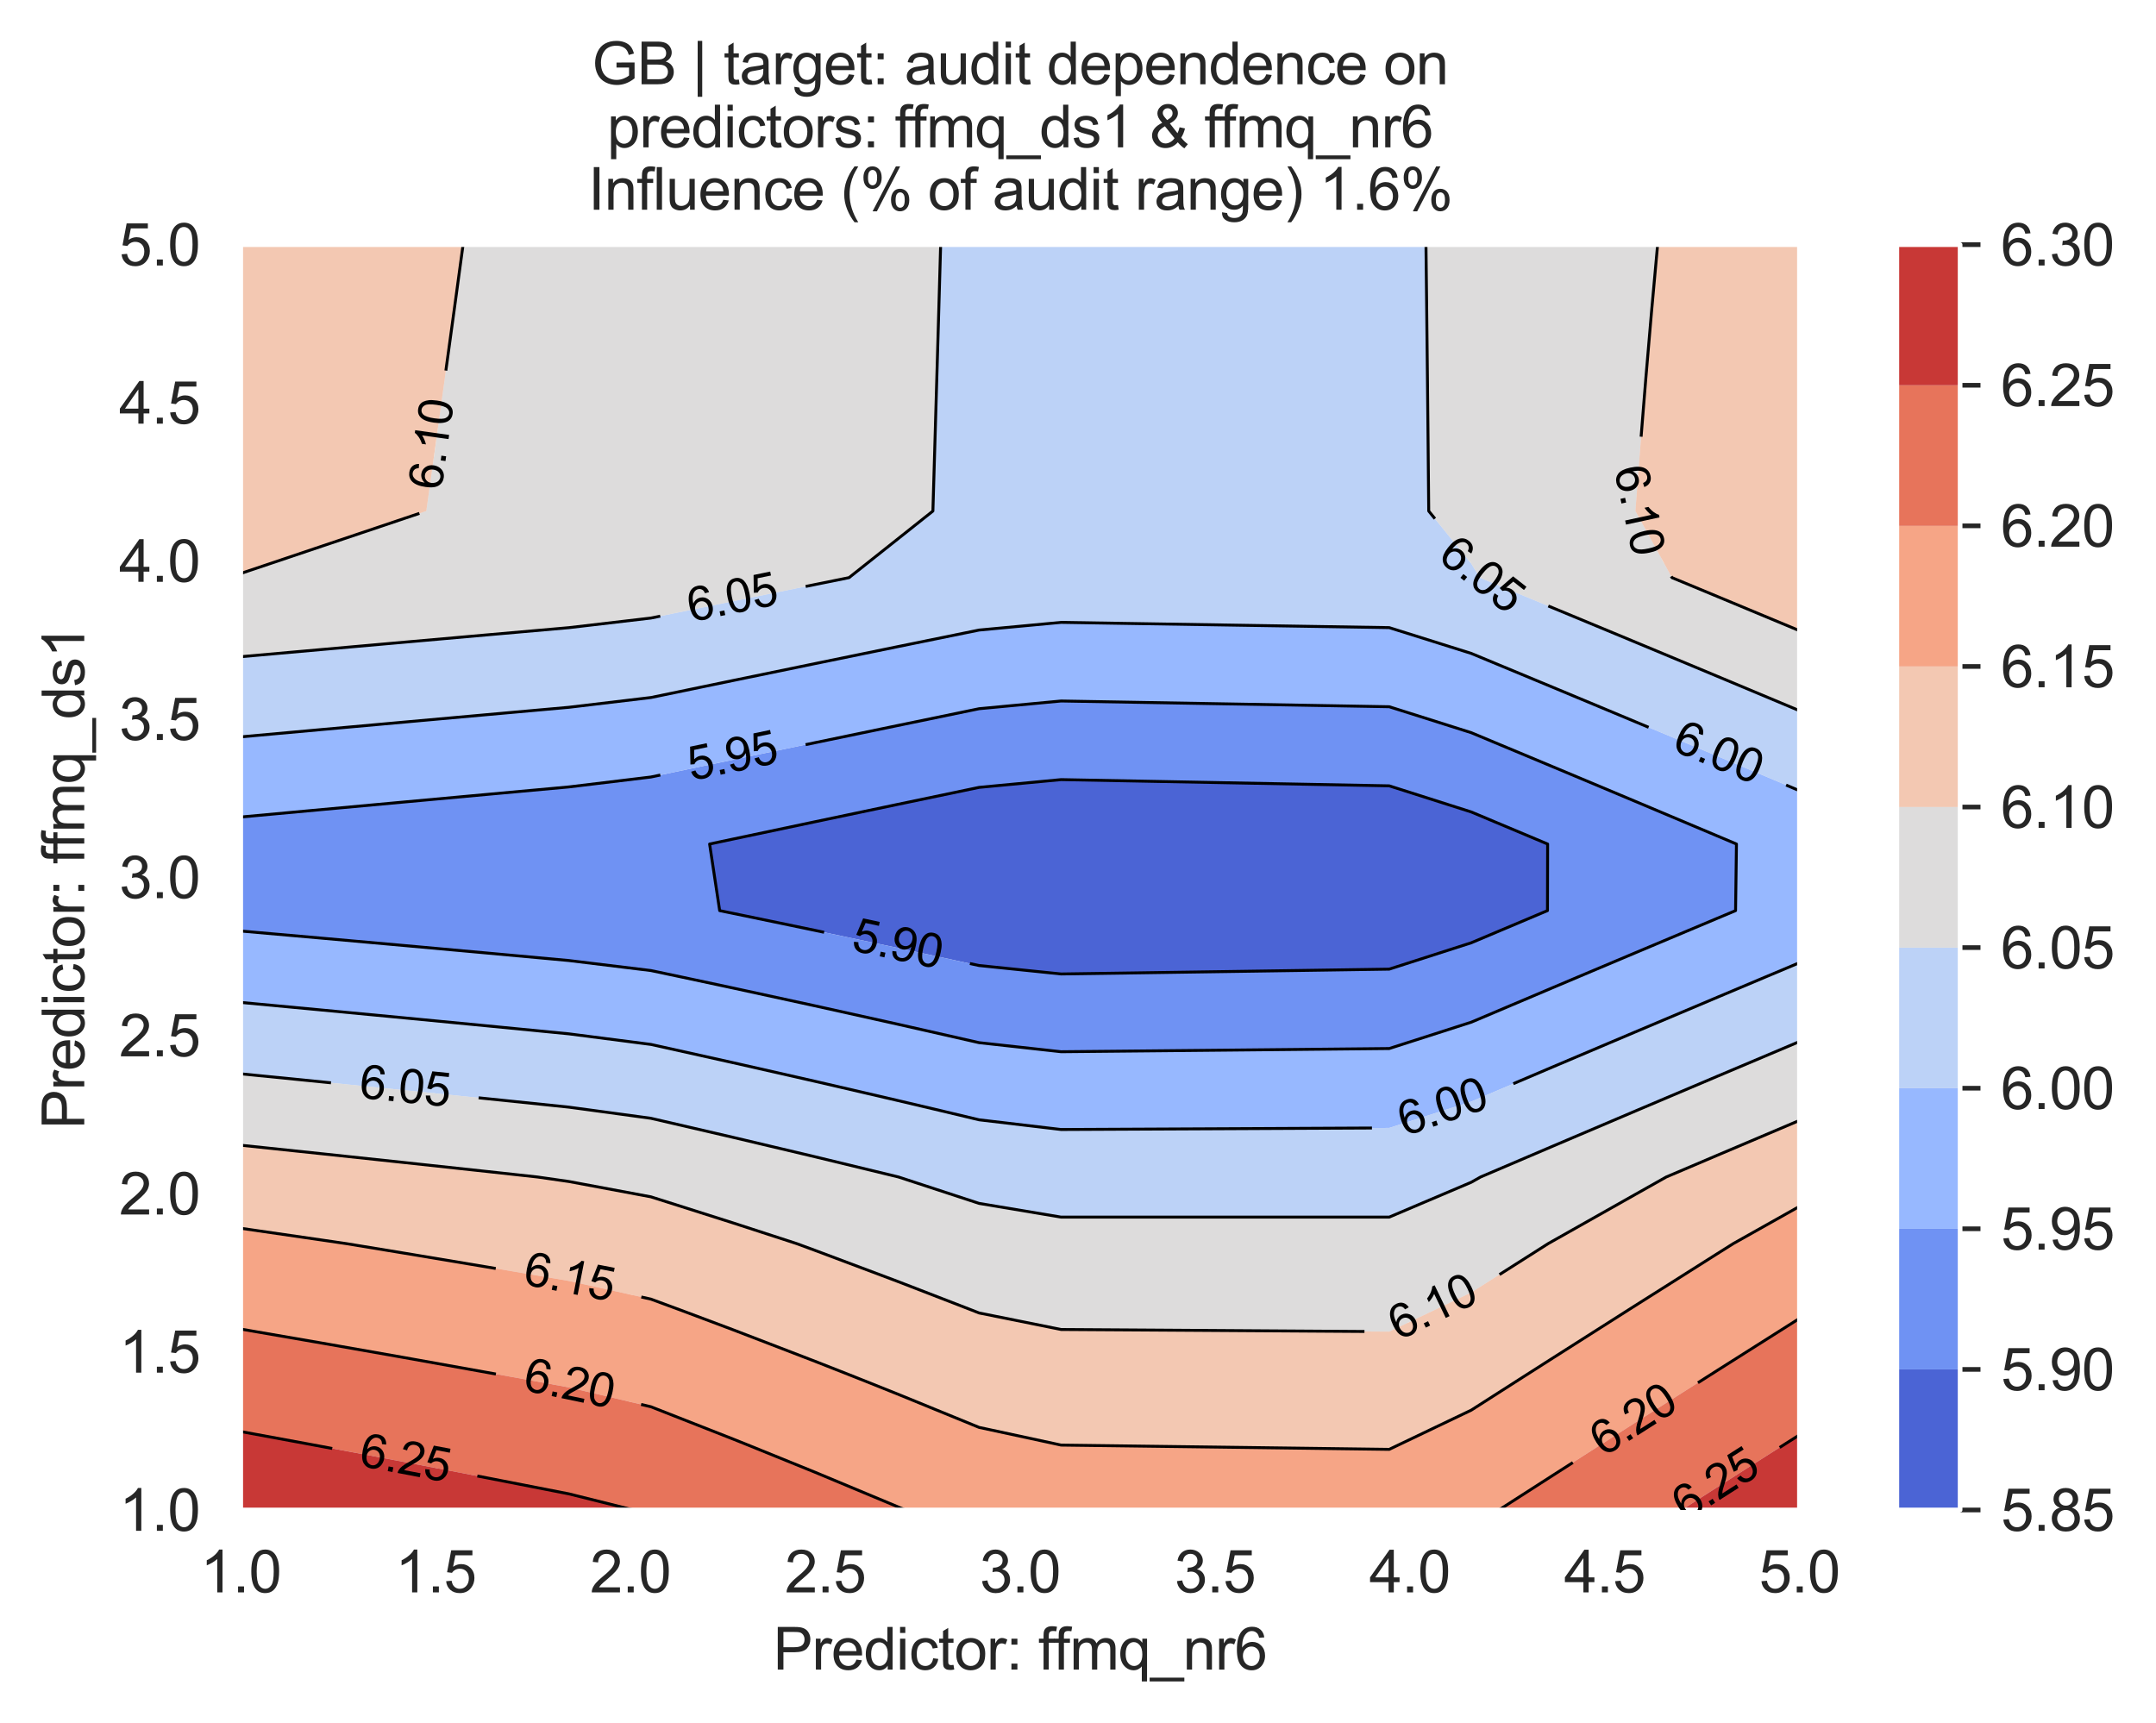 <?xml version="1.0" encoding="utf-8" standalone="no"?>
<!DOCTYPE svg PUBLIC "-//W3C//DTD SVG 1.1//EN"
  "http://www.w3.org/Graphics/SVG/1.1/DTD/svg11.dtd">
<svg xmlns:xlink="http://www.w3.org/1999/xlink" width="370.48pt" height="296.096pt" viewBox="0 0 370.48 296.096" xmlns="http://www.w3.org/2000/svg" version="1.1">
 <defs>
  <style type="text/css">*{stroke-linejoin: round; stroke-linecap: butt}</style>
 </defs>
 <g id="figure_1">
  <g id="patch_1">
   <path d="M 0 296.096 
L 370.48 296.096 
L 370.48 0 
L 0 0 
z
" style="fill: #ffffff"/>
  </g>
  <g id="axes_1">
   <g id="patch_2">
    <path d="M 41.367 259.483 
L 309.207 259.483 
L 309.207 42.043 
L 41.367 42.043 
z
" style="fill: #eaeaf2"/>
   </g>
   <g id="matplotlib.axis_1">
    <g id="xtick_1">
     <g id="line2d_1">
      <path d="M 41.367 259.483 
L 41.367 42.043 
" clip-path="url(#pca02d13d90)" style="fill: none; stroke: #ffffff; stroke-width: 0.8; stroke-linecap: round"/>
     </g>
     <g id="text_1">
      <!-- 1.0 -->
      <g style="fill: #262626" transform="translate(34.417 273.641)scale(0.1 -0.1)">
       <defs>
        <path id="ArialMT-31" d="M 2384 0 
L 1822 0 
L 1822 3584 
Q 1619 3391 1289 3197 
Q 959 3003 697 2906 
L 697 3450 
Q 1169 3672 1522 3987 
Q 1875 4303 2022 4600 
L 2384 4600 
L 2384 0 
z
" transform="scale(0.016)"/>
        <path id="ArialMT-2e" d="M 581 0 
L 581 641 
L 1222 641 
L 1222 0 
L 581 0 
z
" transform="scale(0.016)"/>
        <path id="ArialMT-30" d="M 266 2259 
Q 266 3072 433 3567 
Q 600 4063 929 4331 
Q 1259 4600 1759 4600 
Q 2128 4600 2406 4451 
Q 2684 4303 2865 4023 
Q 3047 3744 3150 3342 
Q 3253 2941 3253 2259 
Q 3253 1453 3087 958 
Q 2922 463 2592 192 
Q 2263 -78 1759 -78 
Q 1097 -78 719 397 
Q 266 969 266 2259 
z
M 844 2259 
Q 844 1131 1108 757 
Q 1372 384 1759 384 
Q 2147 384 2411 759 
Q 2675 1134 2675 2259 
Q 2675 3391 2411 3762 
Q 2147 4134 1753 4134 
Q 1366 4134 1134 3806 
Q 844 3388 844 2259 
z
" transform="scale(0.016)"/>
       </defs>
       <use xlink:href="#ArialMT-31"/>
       <use xlink:href="#ArialMT-2e" x="55.615"/>
       <use xlink:href="#ArialMT-30" x="83.398"/>
      </g>
     </g>
    </g>
    <g id="xtick_2">
     <g id="line2d_2">
      <path d="M 74.847 259.483 
L 74.847 42.043 
" clip-path="url(#pca02d13d90)" style="fill: none; stroke: #ffffff; stroke-width: 0.8; stroke-linecap: round"/>
     </g>
     <g id="text_2">
      <!-- 1.5 -->
      <g style="fill: #262626" transform="translate(67.897 273.641)scale(0.1 -0.1)">
       <defs>
        <path id="ArialMT-35" d="M 266 1200 
L 856 1250 
Q 922 819 1161 601 
Q 1400 384 1738 384 
Q 2144 384 2425 690 
Q 2706 997 2706 1503 
Q 2706 1984 2436 2262 
Q 2166 2541 1728 2541 
Q 1456 2541 1237 2417 
Q 1019 2294 894 2097 
L 366 2166 
L 809 4519 
L 3088 4519 
L 3088 3981 
L 1259 3981 
L 1013 2750 
Q 1425 3038 1878 3038 
Q 2478 3038 2890 2622 
Q 3303 2206 3303 1553 
Q 3303 931 2941 478 
Q 2500 -78 1738 -78 
Q 1113 -78 717 272 
Q 322 622 266 1200 
z
" transform="scale(0.016)"/>
       </defs>
       <use xlink:href="#ArialMT-31"/>
       <use xlink:href="#ArialMT-2e" x="55.615"/>
       <use xlink:href="#ArialMT-35" x="83.398"/>
      </g>
     </g>
    </g>
    <g id="xtick_3">
     <g id="line2d_3">
      <path d="M 108.327 259.483 
L 108.327 42.043 
" clip-path="url(#pca02d13d90)" style="fill: none; stroke: #ffffff; stroke-width: 0.8; stroke-linecap: round"/>
     </g>
     <g id="text_3">
      <!-- 2.0 -->
      <g style="fill: #262626" transform="translate(101.377 273.641)scale(0.1 -0.1)">
       <defs>
        <path id="ArialMT-32" d="M 3222 541 
L 3222 0 
L 194 0 
Q 188 203 259 391 
Q 375 700 629 1000 
Q 884 1300 1366 1694 
Q 2113 2306 2375 2664 
Q 2638 3022 2638 3341 
Q 2638 3675 2398 3904 
Q 2159 4134 1775 4134 
Q 1369 4134 1125 3890 
Q 881 3647 878 3216 
L 300 3275 
Q 359 3922 746 4261 
Q 1134 4600 1788 4600 
Q 2447 4600 2831 4234 
Q 3216 3869 3216 3328 
Q 3216 3053 3103 2787 
Q 2991 2522 2730 2228 
Q 2469 1934 1863 1422 
Q 1356 997 1212 845 
Q 1069 694 975 541 
L 3222 541 
z
" transform="scale(0.016)"/>
       </defs>
       <use xlink:href="#ArialMT-32"/>
       <use xlink:href="#ArialMT-2e" x="55.615"/>
       <use xlink:href="#ArialMT-30" x="83.398"/>
      </g>
     </g>
    </g>
    <g id="xtick_4">
     <g id="line2d_4">
      <path d="M 141.807 259.483 
L 141.807 42.043 
" clip-path="url(#pca02d13d90)" style="fill: none; stroke: #ffffff; stroke-width: 0.8; stroke-linecap: round"/>
     </g>
     <g id="text_4">
      <!-- 2.5 -->
      <g style="fill: #262626" transform="translate(134.857 273.641)scale(0.1 -0.1)">
       <use xlink:href="#ArialMT-32"/>
       <use xlink:href="#ArialMT-2e" x="55.615"/>
       <use xlink:href="#ArialMT-35" x="83.398"/>
      </g>
     </g>
    </g>
    <g id="xtick_5">
     <g id="line2d_5">
      <path d="M 175.287 259.483 
L 175.287 42.043 
" clip-path="url(#pca02d13d90)" style="fill: none; stroke: #ffffff; stroke-width: 0.8; stroke-linecap: round"/>
     </g>
     <g id="text_5">
      <!-- 3.0 -->
      <g style="fill: #262626" transform="translate(168.337 273.641)scale(0.1 -0.1)">
       <defs>
        <path id="ArialMT-33" d="M 269 1209 
L 831 1284 
Q 928 806 1161 595 
Q 1394 384 1728 384 
Q 2125 384 2398 659 
Q 2672 934 2672 1341 
Q 2672 1728 2419 1979 
Q 2166 2231 1775 2231 
Q 1616 2231 1378 2169 
L 1441 2663 
Q 1497 2656 1531 2656 
Q 1891 2656 2178 2843 
Q 2466 3031 2466 3422 
Q 2466 3731 2256 3934 
Q 2047 4138 1716 4138 
Q 1388 4138 1169 3931 
Q 950 3725 888 3313 
L 325 3413 
Q 428 3978 793 4289 
Q 1159 4600 1703 4600 
Q 2078 4600 2393 4439 
Q 2709 4278 2876 4000 
Q 3044 3722 3044 3409 
Q 3044 3113 2884 2869 
Q 2725 2625 2413 2481 
Q 2819 2388 3044 2092 
Q 3269 1797 3269 1353 
Q 3269 753 2831 336 
Q 2394 -81 1725 -81 
Q 1122 -81 723 278 
Q 325 638 269 1209 
z
" transform="scale(0.016)"/>
       </defs>
       <use xlink:href="#ArialMT-33"/>
       <use xlink:href="#ArialMT-2e" x="55.615"/>
       <use xlink:href="#ArialMT-30" x="83.398"/>
      </g>
     </g>
    </g>
    <g id="xtick_6">
     <g id="line2d_6">
      <path d="M 208.767 259.483 
L 208.767 42.043 
" clip-path="url(#pca02d13d90)" style="fill: none; stroke: #ffffff; stroke-width: 0.8; stroke-linecap: round"/>
     </g>
     <g id="text_6">
      <!-- 3.5 -->
      <g style="fill: #262626" transform="translate(201.817 273.641)scale(0.1 -0.1)">
       <use xlink:href="#ArialMT-33"/>
       <use xlink:href="#ArialMT-2e" x="55.615"/>
       <use xlink:href="#ArialMT-35" x="83.398"/>
      </g>
     </g>
    </g>
    <g id="xtick_7">
     <g id="line2d_7">
      <path d="M 242.247 259.483 
L 242.247 42.043 
" clip-path="url(#pca02d13d90)" style="fill: none; stroke: #ffffff; stroke-width: 0.8; stroke-linecap: round"/>
     </g>
     <g id="text_7">
      <!-- 4.0 -->
      <g style="fill: #262626" transform="translate(235.297 273.641)scale(0.1 -0.1)">
       <defs>
        <path id="ArialMT-34" d="M 2069 0 
L 2069 1097 
L 81 1097 
L 81 1613 
L 2172 4581 
L 2631 4581 
L 2631 1613 
L 3250 1613 
L 3250 1097 
L 2631 1097 
L 2631 0 
L 2069 0 
z
M 2069 1613 
L 2069 3678 
L 634 1613 
L 2069 1613 
z
" transform="scale(0.016)"/>
       </defs>
       <use xlink:href="#ArialMT-34"/>
       <use xlink:href="#ArialMT-2e" x="55.615"/>
       <use xlink:href="#ArialMT-30" x="83.398"/>
      </g>
     </g>
    </g>
    <g id="xtick_8">
     <g id="line2d_8">
      <path d="M 275.727 259.483 
L 275.727 42.043 
" clip-path="url(#pca02d13d90)" style="fill: none; stroke: #ffffff; stroke-width: 0.8; stroke-linecap: round"/>
     </g>
     <g id="text_8">
      <!-- 4.5 -->
      <g style="fill: #262626" transform="translate(268.777 273.641)scale(0.1 -0.1)">
       <use xlink:href="#ArialMT-34"/>
       <use xlink:href="#ArialMT-2e" x="55.615"/>
       <use xlink:href="#ArialMT-35" x="83.398"/>
      </g>
     </g>
    </g>
    <g id="xtick_9">
     <g id="line2d_9">
      <path d="M 309.207 259.483 
L 309.207 42.043 
" clip-path="url(#pca02d13d90)" style="fill: none; stroke: #ffffff; stroke-width: 0.8; stroke-linecap: round"/>
     </g>
     <g id="text_9">
      <!-- 5.0 -->
      <g style="fill: #262626" transform="translate(302.257 273.641)scale(0.1 -0.1)">
       <use xlink:href="#ArialMT-35"/>
       <use xlink:href="#ArialMT-2e" x="55.615"/>
       <use xlink:href="#ArialMT-30" x="83.398"/>
      </g>
     </g>
    </g>
    <g id="text_10">
     <!-- Predictor: ffmq_nr6 -->
     <g style="fill: #262626" transform="translate(132.861 286.908)scale(0.1 -0.1)">
      <defs>
       <path id="ArialMT-50" d="M 494 0 
L 494 4581 
L 2222 4581 
Q 2678 4581 2919 4538 
Q 3256 4481 3484 4323 
Q 3713 4166 3852 3881 
Q 3991 3597 3991 3256 
Q 3991 2672 3619 2267 
Q 3247 1863 2275 1863 
L 1100 1863 
L 1100 0 
L 494 0 
z
M 1100 2403 
L 2284 2403 
Q 2872 2403 3119 2622 
Q 3366 2841 3366 3238 
Q 3366 3525 3220 3729 
Q 3075 3934 2838 4000 
Q 2684 4041 2272 4041 
L 1100 4041 
L 1100 2403 
z
" transform="scale(0.016)"/>
       <path id="ArialMT-72" d="M 416 0 
L 416 3319 
L 922 3319 
L 922 2816 
Q 1116 3169 1280 3281 
Q 1444 3394 1641 3394 
Q 1925 3394 2219 3213 
L 2025 2691 
Q 1819 2813 1613 2813 
Q 1428 2813 1281 2702 
Q 1134 2591 1072 2394 
Q 978 2094 978 1738 
L 978 0 
L 416 0 
z
" transform="scale(0.016)"/>
       <path id="ArialMT-65" d="M 2694 1069 
L 3275 997 
Q 3138 488 2766 206 
Q 2394 -75 1816 -75 
Q 1088 -75 661 373 
Q 234 822 234 1631 
Q 234 2469 665 2931 
Q 1097 3394 1784 3394 
Q 2450 3394 2872 2941 
Q 3294 2488 3294 1666 
Q 3294 1616 3291 1516 
L 816 1516 
Q 847 969 1125 678 
Q 1403 388 1819 388 
Q 2128 388 2347 550 
Q 2566 713 2694 1069 
z
M 847 1978 
L 2700 1978 
Q 2663 2397 2488 2606 
Q 2219 2931 1791 2931 
Q 1403 2931 1139 2672 
Q 875 2413 847 1978 
z
" transform="scale(0.016)"/>
       <path id="ArialMT-64" d="M 2575 0 
L 2575 419 
Q 2259 -75 1647 -75 
Q 1250 -75 917 144 
Q 584 363 401 755 
Q 219 1147 219 1656 
Q 219 2153 384 2558 
Q 550 2963 881 3178 
Q 1213 3394 1622 3394 
Q 1922 3394 2156 3267 
Q 2391 3141 2538 2938 
L 2538 4581 
L 3097 4581 
L 3097 0 
L 2575 0 
z
M 797 1656 
Q 797 1019 1065 703 
Q 1334 388 1700 388 
Q 2069 388 2326 689 
Q 2584 991 2584 1609 
Q 2584 2291 2321 2609 
Q 2059 2928 1675 2928 
Q 1300 2928 1048 2622 
Q 797 2316 797 1656 
z
" transform="scale(0.016)"/>
       <path id="ArialMT-69" d="M 425 3934 
L 425 4581 
L 988 4581 
L 988 3934 
L 425 3934 
z
M 425 0 
L 425 3319 
L 988 3319 
L 988 0 
L 425 0 
z
" transform="scale(0.016)"/>
       <path id="ArialMT-63" d="M 2588 1216 
L 3141 1144 
Q 3050 572 2676 248 
Q 2303 -75 1759 -75 
Q 1078 -75 664 370 
Q 250 816 250 1647 
Q 250 2184 428 2587 
Q 606 2991 970 3192 
Q 1334 3394 1763 3394 
Q 2303 3394 2647 3120 
Q 2991 2847 3088 2344 
L 2541 2259 
Q 2463 2594 2264 2762 
Q 2066 2931 1784 2931 
Q 1359 2931 1093 2626 
Q 828 2322 828 1663 
Q 828 994 1084 691 
Q 1341 388 1753 388 
Q 2084 388 2306 591 
Q 2528 794 2588 1216 
z
" transform="scale(0.016)"/>
       <path id="ArialMT-74" d="M 1650 503 
L 1731 6 
Q 1494 -44 1306 -44 
Q 1000 -44 831 53 
Q 663 150 594 308 
Q 525 466 525 972 
L 525 2881 
L 113 2881 
L 113 3319 
L 525 3319 
L 525 4141 
L 1084 4478 
L 1084 3319 
L 1650 3319 
L 1650 2881 
L 1084 2881 
L 1084 941 
Q 1084 700 1114 631 
Q 1144 563 1211 522 
Q 1278 481 1403 481 
Q 1497 481 1650 503 
z
" transform="scale(0.016)"/>
       <path id="ArialMT-6f" d="M 213 1659 
Q 213 2581 725 3025 
Q 1153 3394 1769 3394 
Q 2453 3394 2887 2945 
Q 3322 2497 3322 1706 
Q 3322 1066 3130 698 
Q 2938 331 2570 128 
Q 2203 -75 1769 -75 
Q 1072 -75 642 372 
Q 213 819 213 1659 
z
M 791 1659 
Q 791 1022 1069 705 
Q 1347 388 1769 388 
Q 2188 388 2466 706 
Q 2744 1025 2744 1678 
Q 2744 2294 2464 2611 
Q 2184 2928 1769 2928 
Q 1347 2928 1069 2612 
Q 791 2297 791 1659 
z
" transform="scale(0.016)"/>
       <path id="ArialMT-3a" d="M 578 2678 
L 578 3319 
L 1219 3319 
L 1219 2678 
L 578 2678 
z
M 578 0 
L 578 641 
L 1219 641 
L 1219 0 
L 578 0 
z
" transform="scale(0.016)"/>
       <path id="ArialMT-20" transform="scale(0.016)"/>
       <path id="ArialMT-66" d="M 556 0 
L 556 2881 
L 59 2881 
L 59 3319 
L 556 3319 
L 556 3672 
Q 556 4006 616 4169 
Q 697 4388 901 4523 
Q 1106 4659 1475 4659 
Q 1713 4659 2000 4603 
L 1916 4113 
Q 1741 4144 1584 4144 
Q 1328 4144 1222 4034 
Q 1116 3925 1116 3625 
L 1116 3319 
L 1763 3319 
L 1763 2881 
L 1116 2881 
L 1116 0 
L 556 0 
z
" transform="scale(0.016)"/>
       <path id="ArialMT-6d" d="M 422 0 
L 422 3319 
L 925 3319 
L 925 2853 
Q 1081 3097 1340 3245 
Q 1600 3394 1931 3394 
Q 2300 3394 2536 3241 
Q 2772 3088 2869 2813 
Q 3263 3394 3894 3394 
Q 4388 3394 4653 3120 
Q 4919 2847 4919 2278 
L 4919 0 
L 4359 0 
L 4359 2091 
Q 4359 2428 4304 2576 
Q 4250 2725 4106 2815 
Q 3963 2906 3769 2906 
Q 3419 2906 3187 2673 
Q 2956 2441 2956 1928 
L 2956 0 
L 2394 0 
L 2394 2156 
Q 2394 2531 2256 2718 
Q 2119 2906 1806 2906 
Q 1569 2906 1367 2781 
Q 1166 2656 1075 2415 
Q 984 2175 984 1722 
L 984 0 
L 422 0 
z
" transform="scale(0.016)"/>
       <path id="ArialMT-71" d="M 2538 -1272 
L 2538 353 
Q 2406 169 2170 47 
Q 1934 -75 1669 -75 
Q 1078 -75 651 397 
Q 225 869 225 1691 
Q 225 2191 398 2587 
Q 572 2984 901 3189 
Q 1231 3394 1625 3394 
Q 2241 3394 2594 2875 
L 2594 3319 
L 3100 3319 
L 3100 -1272 
L 2538 -1272 
z
M 803 1669 
Q 803 1028 1072 708 
Q 1341 388 1716 388 
Q 2075 388 2334 692 
Q 2594 997 2594 1619 
Q 2594 2281 2320 2615 
Q 2047 2950 1678 2950 
Q 1313 2950 1058 2639 
Q 803 2328 803 1669 
z
" transform="scale(0.016)"/>
       <path id="ArialMT-5f" d="M -97 -1272 
L -97 -866 
L 3631 -866 
L 3631 -1272 
L -97 -1272 
z
" transform="scale(0.016)"/>
       <path id="ArialMT-6e" d="M 422 0 
L 422 3319 
L 928 3319 
L 928 2847 
Q 1294 3394 1984 3394 
Q 2284 3394 2536 3286 
Q 2788 3178 2913 3003 
Q 3038 2828 3088 2588 
Q 3119 2431 3119 2041 
L 3119 0 
L 2556 0 
L 2556 2019 
Q 2556 2363 2490 2533 
Q 2425 2703 2258 2804 
Q 2091 2906 1866 2906 
Q 1506 2906 1245 2678 
Q 984 2450 984 1813 
L 984 0 
L 422 0 
z
" transform="scale(0.016)"/>
       <path id="ArialMT-36" d="M 3184 3459 
L 2625 3416 
Q 2550 3747 2413 3897 
Q 2184 4138 1850 4138 
Q 1581 4138 1378 3988 
Q 1113 3794 959 3422 
Q 806 3050 800 2363 
Q 1003 2672 1297 2822 
Q 1591 2972 1913 2972 
Q 2475 2972 2870 2558 
Q 3266 2144 3266 1488 
Q 3266 1056 3080 686 
Q 2894 316 2569 119 
Q 2244 -78 1831 -78 
Q 1128 -78 684 439 
Q 241 956 241 2144 
Q 241 3472 731 4075 
Q 1159 4600 1884 4600 
Q 2425 4600 2770 4297 
Q 3116 3994 3184 3459 
z
M 888 1484 
Q 888 1194 1011 928 
Q 1134 663 1356 523 
Q 1578 384 1822 384 
Q 2178 384 2434 671 
Q 2691 959 2691 1453 
Q 2691 1928 2437 2201 
Q 2184 2475 1800 2475 
Q 1419 2475 1153 2201 
Q 888 1928 888 1484 
z
" transform="scale(0.016)"/>
      </defs>
      <use xlink:href="#ArialMT-50"/>
      <use xlink:href="#ArialMT-72" x="66.699"/>
      <use xlink:href="#ArialMT-65" x="100"/>
      <use xlink:href="#ArialMT-64" x="155.615"/>
      <use xlink:href="#ArialMT-69" x="211.23"/>
      <use xlink:href="#ArialMT-63" x="233.447"/>
      <use xlink:href="#ArialMT-74" x="283.447"/>
      <use xlink:href="#ArialMT-6f" x="311.23"/>
      <use xlink:href="#ArialMT-72" x="366.846"/>
      <use xlink:href="#ArialMT-3a" x="400.146"/>
      <use xlink:href="#ArialMT-20" x="427.93"/>
      <use xlink:href="#ArialMT-66" x="455.713"/>
      <use xlink:href="#ArialMT-66" x="481.746"/>
      <use xlink:href="#ArialMT-6d" x="509.529"/>
      <use xlink:href="#ArialMT-71" x="592.83"/>
      <use xlink:href="#ArialMT-5f" x="648.445"/>
      <use xlink:href="#ArialMT-6e" x="704.061"/>
      <use xlink:href="#ArialMT-72" x="759.676"/>
      <use xlink:href="#ArialMT-36" x="792.977"/>
     </g>
    </g>
   </g>
   <g id="matplotlib.axis_2">
    <g id="ytick_1">
     <g id="line2d_10">
      <path d="M 41.367 259.483 
L 309.207 259.483 
" clip-path="url(#pca02d13d90)" style="fill: none; stroke: #ffffff; stroke-width: 0.8; stroke-linecap: round"/>
     </g>
     <g id="text_11">
      <!-- 1.0 -->
      <g style="fill: #262626" transform="translate(20.467 263.062)scale(0.1 -0.1)">
       <use xlink:href="#ArialMT-31"/>
       <use xlink:href="#ArialMT-2e" x="55.615"/>
       <use xlink:href="#ArialMT-30" x="83.398"/>
      </g>
     </g>
    </g>
    <g id="ytick_2">
     <g id="line2d_11">
      <path d="M 41.367 232.303 
L 309.207 232.303 
" clip-path="url(#pca02d13d90)" style="fill: none; stroke: #ffffff; stroke-width: 0.8; stroke-linecap: round"/>
     </g>
     <g id="text_12">
      <!-- 1.5 -->
      <g style="fill: #262626" transform="translate(20.467 235.882)scale(0.1 -0.1)">
       <use xlink:href="#ArialMT-31"/>
       <use xlink:href="#ArialMT-2e" x="55.615"/>
       <use xlink:href="#ArialMT-35" x="83.398"/>
      </g>
     </g>
    </g>
    <g id="ytick_3">
     <g id="line2d_12">
      <path d="M 41.367 205.123 
L 309.207 205.123 
" clip-path="url(#pca02d13d90)" style="fill: none; stroke: #ffffff; stroke-width: 0.8; stroke-linecap: round"/>
     </g>
     <g id="text_13">
      <!-- 2.0 -->
      <g style="fill: #262626" transform="translate(20.467 208.702)scale(0.1 -0.1)">
       <use xlink:href="#ArialMT-32"/>
       <use xlink:href="#ArialMT-2e" x="55.615"/>
       <use xlink:href="#ArialMT-30" x="83.398"/>
      </g>
     </g>
    </g>
    <g id="ytick_4">
     <g id="line2d_13">
      <path d="M 41.367 177.943 
L 309.207 177.943 
" clip-path="url(#pca02d13d90)" style="fill: none; stroke: #ffffff; stroke-width: 0.8; stroke-linecap: round"/>
     </g>
     <g id="text_14">
      <!-- 2.5 -->
      <g style="fill: #262626" transform="translate(20.467 181.522)scale(0.1 -0.1)">
       <use xlink:href="#ArialMT-32"/>
       <use xlink:href="#ArialMT-2e" x="55.615"/>
       <use xlink:href="#ArialMT-35" x="83.398"/>
      </g>
     </g>
    </g>
    <g id="ytick_5">
     <g id="line2d_14">
      <path d="M 41.367 150.763 
L 309.207 150.763 
" clip-path="url(#pca02d13d90)" style="fill: none; stroke: #ffffff; stroke-width: 0.8; stroke-linecap: round"/>
     </g>
     <g id="text_15">
      <!-- 3.0 -->
      <g style="fill: #262626" transform="translate(20.467 154.342)scale(0.1 -0.1)">
       <use xlink:href="#ArialMT-33"/>
       <use xlink:href="#ArialMT-2e" x="55.615"/>
       <use xlink:href="#ArialMT-30" x="83.398"/>
      </g>
     </g>
    </g>
    <g id="ytick_6">
     <g id="line2d_15">
      <path d="M 41.367 123.583 
L 309.207 123.583 
" clip-path="url(#pca02d13d90)" style="fill: none; stroke: #ffffff; stroke-width: 0.8; stroke-linecap: round"/>
     </g>
     <g id="text_16">
      <!-- 3.5 -->
      <g style="fill: #262626" transform="translate(20.467 127.162)scale(0.1 -0.1)">
       <use xlink:href="#ArialMT-33"/>
       <use xlink:href="#ArialMT-2e" x="55.615"/>
       <use xlink:href="#ArialMT-35" x="83.398"/>
      </g>
     </g>
    </g>
    <g id="ytick_7">
     <g id="line2d_16">
      <path d="M 41.367 96.403 
L 309.207 96.403 
" clip-path="url(#pca02d13d90)" style="fill: none; stroke: #ffffff; stroke-width: 0.8; stroke-linecap: round"/>
     </g>
     <g id="text_17">
      <!-- 4.0 -->
      <g style="fill: #262626" transform="translate(20.467 99.982)scale(0.1 -0.1)">
       <use xlink:href="#ArialMT-34"/>
       <use xlink:href="#ArialMT-2e" x="55.615"/>
       <use xlink:href="#ArialMT-30" x="83.398"/>
      </g>
     </g>
    </g>
    <g id="ytick_8">
     <g id="line2d_17">
      <path d="M 41.367 69.223 
L 309.207 69.223 
" clip-path="url(#pca02d13d90)" style="fill: none; stroke: #ffffff; stroke-width: 0.8; stroke-linecap: round"/>
     </g>
     <g id="text_18">
      <!-- 4.5 -->
      <g style="fill: #262626" transform="translate(20.467 72.802)scale(0.1 -0.1)">
       <use xlink:href="#ArialMT-34"/>
       <use xlink:href="#ArialMT-2e" x="55.615"/>
       <use xlink:href="#ArialMT-35" x="83.398"/>
      </g>
     </g>
    </g>
    <g id="ytick_9">
     <g id="line2d_18">
      <path d="M 41.367 42.043 
L 309.207 42.043 
" clip-path="url(#pca02d13d90)" style="fill: none; stroke: #ffffff; stroke-width: 0.8; stroke-linecap: round"/>
     </g>
     <g id="text_19">
      <!-- 5.0 -->
      <g style="fill: #262626" transform="translate(20.467 45.622)scale(0.1 -0.1)">
       <use xlink:href="#ArialMT-35"/>
       <use xlink:href="#ArialMT-2e" x="55.615"/>
       <use xlink:href="#ArialMT-30" x="83.398"/>
      </g>
     </g>
    </g>
    <g id="text_20">
     <!-- Predictor: ffmq_ds1 -->
     <g style="fill: #262626" transform="translate(14.48 194.025)rotate(-90)scale(0.1 -0.1)">
      <defs>
       <path id="ArialMT-73" d="M 197 991 
L 753 1078 
Q 800 744 1014 566 
Q 1228 388 1613 388 
Q 2000 388 2187 545 
Q 2375 703 2375 916 
Q 2375 1106 2209 1216 
Q 2094 1291 1634 1406 
Q 1016 1563 777 1677 
Q 538 1791 414 1992 
Q 291 2194 291 2438 
Q 291 2659 392 2848 
Q 494 3038 669 3163 
Q 800 3259 1026 3326 
Q 1253 3394 1513 3394 
Q 1903 3394 2198 3281 
Q 2494 3169 2634 2976 
Q 2775 2784 2828 2463 
L 2278 2388 
Q 2241 2644 2061 2787 
Q 1881 2931 1553 2931 
Q 1166 2931 1000 2803 
Q 834 2675 834 2503 
Q 834 2394 903 2306 
Q 972 2216 1119 2156 
Q 1203 2125 1616 2013 
Q 2213 1853 2448 1751 
Q 2684 1650 2818 1456 
Q 2953 1263 2953 975 
Q 2953 694 2789 445 
Q 2625 197 2315 61 
Q 2006 -75 1616 -75 
Q 969 -75 630 194 
Q 291 463 197 991 
z
" transform="scale(0.016)"/>
      </defs>
      <use xlink:href="#ArialMT-50"/>
      <use xlink:href="#ArialMT-72" x="66.699"/>
      <use xlink:href="#ArialMT-65" x="100"/>
      <use xlink:href="#ArialMT-64" x="155.615"/>
      <use xlink:href="#ArialMT-69" x="211.23"/>
      <use xlink:href="#ArialMT-63" x="233.447"/>
      <use xlink:href="#ArialMT-74" x="283.447"/>
      <use xlink:href="#ArialMT-6f" x="311.23"/>
      <use xlink:href="#ArialMT-72" x="366.846"/>
      <use xlink:href="#ArialMT-3a" x="400.146"/>
      <use xlink:href="#ArialMT-20" x="427.93"/>
      <use xlink:href="#ArialMT-66" x="455.713"/>
      <use xlink:href="#ArialMT-66" x="481.746"/>
      <use xlink:href="#ArialMT-6d" x="509.529"/>
      <use xlink:href="#ArialMT-71" x="592.83"/>
      <use xlink:href="#ArialMT-5f" x="648.445"/>
      <use xlink:href="#ArialMT-64" x="704.061"/>
      <use xlink:href="#ArialMT-73" x="759.676"/>
      <use xlink:href="#ArialMT-31" x="809.676"/>
     </g>
    </g>
   </g>
   <g id="PathCollection_1">
    <path d="M 125.948 156.953 
L 140.045 159.877 
L 154.142 162.865 
L 168.239 165.92 
L 182.336 167.371 
L 196.432 167.167 
L 210.529 166.96 
L 224.626 166.752 
L 238.723 166.541 
L 252.82 162.012 
L 265.912 156.485 
L 265.941 145.041 
L 252.82 139.532 
L 238.723 135.043 
L 224.626 134.774 
L 210.529 134.506 
L 196.432 134.239 
L 182.336 133.973 
L 168.239 135.307 
L 154.142 138.253 
L 140.045 141.215 
L 125.948 144.191 
L 121.937 145.041 
L 123.667 156.485 
z
" clip-path="url(#pca02d13d90)" style="fill: #4b64d5"/>
   </g>
   <g id="PathCollection_2">
    <path d="M 182.336 180.735 
L 196.432 180.6 
L 210.529 180.463 
L 224.626 180.324 
L 238.723 180.184 
L 241.246 179.374 
L 252.82 175.656 
L 266.917 169.683 
L 271.064 167.929 
L 281.014 163.73 
L 295.11 157.797 
L 298.234 156.485 
L 298.388 145.041 
L 295.11 143.656 
L 281.014 137.713 
L 271.211 133.597 
L 266.917 131.798 
L 252.82 125.909 
L 240.951 122.153 
L 238.723 121.449 
L 224.626 121.201 
L 210.529 120.954 
L 196.432 120.708 
L 182.336 120.462 
L 168.239 121.79 
L 166.477 122.153 
L 154.142 124.701 
L 140.045 127.627 
L 125.948 130.568 
L 111.851 133.525 
L 111.256 133.597 
L 97.755 135.229 
L 83.658 136.516 
L 69.561 137.808 
L 55.464 139.103 
L 41.367 140.403 
L 41.367 145.041 
L 41.367 156.485 
L 41.367 159.99 
L 55.464 161.233 
L 69.561 162.493 
L 83.658 163.77 
L 97.755 165.063 
L 111.851 166.784 
L 117.271 167.929 
L 125.948 169.783 
L 140.045 172.846 
L 154.142 175.976 
L 168.239 179.176 
L 170.038 179.374 
z
M 123.667 156.485 
L 121.937 145.041 
L 125.948 144.191 
L 140.045 141.215 
L 154.142 138.253 
L 168.239 135.307 
L 182.336 133.973 
L 196.432 134.239 
L 210.529 134.506 
L 224.626 134.774 
L 238.723 135.043 
L 252.82 139.532 
L 265.941 145.041 
L 265.912 156.485 
L 252.82 162.012 
L 238.723 166.541 
L 224.626 166.752 
L 210.529 166.96 
L 196.432 167.167 
L 182.336 167.371 
L 168.239 165.92 
L 154.142 162.865 
L 140.045 159.877 
L 125.948 156.953 
z
" clip-path="url(#pca02d13d90)" style="fill: #6f92f3"/>
   </g>
   <g id="PathCollection_3">
    <path d="M 168.239 192.432 
L 182.336 194.099 
L 196.432 194.032 
L 210.529 193.965 
L 224.626 193.896 
L 238.723 193.827 
L 248.093 190.818 
L 252.82 189.3 
L 266.917 183.303 
L 276.181 179.374 
L 281.014 177.328 
L 295.11 171.372 
L 303.28 167.929 
L 309.207 165.436 
L 309.207 156.485 
L 309.207 145.041 
L 309.207 135.877 
L 303.802 133.597 
L 295.11 129.939 
L 281.014 124.028 
L 276.528 122.153 
L 266.917 118.144 
L 252.82 112.287 
L 247.805 110.708 
L 238.723 107.855 
L 224.626 107.628 
L 210.529 107.402 
L 196.432 107.177 
L 182.336 106.952 
L 168.239 108.272 
L 156.293 110.708 
L 154.142 111.148 
L 140.045 114.039 
L 125.948 116.945 
L 111.851 119.866 
L 97.755 121.545 
L 90.973 122.153 
L 83.658 122.809 
L 69.561 124.078 
L 55.464 125.351 
L 41.367 126.628 
L 41.367 133.597 
L 41.367 140.403 
L 55.464 139.103 
L 69.561 137.808 
L 83.658 136.516 
L 97.755 135.229 
L 111.256 133.597 
L 111.851 133.525 
L 125.948 130.568 
L 140.045 127.627 
L 154.142 124.701 
L 166.477 122.153 
L 168.239 121.79 
L 182.336 120.462 
L 196.432 120.708 
L 210.529 120.954 
L 224.626 121.201 
L 238.723 121.449 
L 240.951 122.153 
L 252.82 125.909 
L 266.917 131.798 
L 271.211 133.597 
L 281.014 137.713 
L 295.11 143.656 
L 298.388 145.041 
L 298.234 156.485 
L 295.11 157.797 
L 281.014 163.73 
L 271.064 167.929 
L 266.917 169.683 
L 252.82 175.656 
L 241.246 179.374 
L 238.723 180.184 
L 224.626 180.324 
L 210.529 180.463 
L 196.432 180.6 
L 182.336 180.735 
L 170.038 179.374 
L 168.239 179.176 
L 154.142 175.976 
L 140.045 172.846 
L 125.948 169.783 
L 117.271 167.929 
L 111.851 166.784 
L 97.755 165.063 
L 83.658 163.77 
L 69.561 162.493 
L 55.464 161.233 
L 41.367 159.99 
L 41.367 167.929 
L 41.367 172.259 
L 55.464 173.583 
L 69.561 174.924 
L 83.658 176.283 
L 97.755 177.66 
L 111.044 179.374 
L 111.851 179.479 
L 125.948 182.613 
L 140.045 185.815 
L 154.142 189.087 
L 161.474 190.818 
z
" clip-path="url(#pca02d13d90)" style="fill: #97b8ff"/>
   </g>
   <g id="PathCollection_4">
    <path d="M 168.239 206.796 
L 182.336 209.155 
L 196.432 209.154 
L 210.529 209.154 
L 224.626 209.154 
L 238.723 209.154 
L 252.82 203.163 
L 254.413 202.262 
L 266.917 196.924 
L 281.014 190.925 
L 281.266 190.818 
L 295.11 184.947 
L 308.294 179.374 
L 309.207 178.988 
L 309.207 167.929 
L 309.207 165.436 
L 303.28 167.929 
L 295.11 171.372 
L 281.014 177.328 
L 276.181 179.374 
L 266.917 183.303 
L 252.82 189.3 
L 248.093 190.818 
L 238.723 193.827 
L 224.626 193.896 
L 210.529 193.965 
L 196.432 194.032 
L 182.336 194.099 
L 168.239 192.432 
L 161.474 190.818 
L 154.142 189.087 
L 140.045 185.815 
L 125.948 182.613 
L 111.851 179.479 
L 111.044 179.374 
L 97.755 177.66 
L 83.658 176.283 
L 69.561 174.924 
L 55.464 173.583 
L 41.367 172.259 
L 41.367 179.374 
L 41.367 184.528 
L 55.464 185.932 
L 69.561 187.355 
L 83.658 188.797 
L 97.755 190.258 
L 101.901 190.818 
L 111.851 192.173 
L 125.948 195.443 
L 140.045 198.784 
L 154.142 202.198 
L 154.402 202.262 
z
" clip-path="url(#pca02d13d90)" style="fill: #bcd2f7"/>
    <path d="M 309.207 135.877 
L 309.207 133.597 
L 309.207 122.153 
L 309.207 122.129 
L 295.11 116.222 
L 281.892 110.708 
L 281.014 110.343 
L 266.917 104.49 
L 254.274 99.264 
L 252.82 96.848 
L 245.509 87.82 
L 245.4 76.376 
L 245.285 64.932 
L 245.162 53.487 
L 245.033 42.043 
L 238.723 42.043 
L 224.626 42.043 
L 210.529 42.043 
L 196.432 42.043 
L 182.336 42.043 
L 168.239 42.043 
L 161.64 42.043 
L 161.312 53.487 
L 160.98 64.932 
L 160.645 76.376 
L 160.306 87.82 
L 154.142 92.719 
L 145.897 99.264 
L 140.045 100.451 
L 125.948 103.322 
L 111.851 106.208 
L 97.755 107.86 
L 83.658 109.102 
L 69.561 110.349 
L 65.499 110.708 
L 55.464 111.599 
L 41.367 112.853 
L 41.367 122.153 
L 41.367 126.628 
L 55.464 125.351 
L 69.561 124.078 
L 83.658 122.809 
L 90.973 122.153 
L 97.755 121.545 
L 111.851 119.866 
L 125.948 116.945 
L 140.045 114.039 
L 154.142 111.148 
L 156.293 110.708 
L 168.239 108.272 
L 182.336 106.952 
L 196.432 107.177 
L 210.529 107.402 
L 224.626 107.628 
L 238.723 107.855 
L 247.805 110.708 
L 252.82 112.287 
L 266.917 118.144 
L 276.528 122.153 
L 281.014 124.028 
L 295.11 129.939 
L 303.802 133.597 
z
" clip-path="url(#pca02d13d90)" style="fill: #bcd2f7"/>
   </g>
   <g id="PathCollection_5">
    <path d="M 168.239 225.624 
L 182.336 228.465 
L 196.432 228.556 
L 210.529 228.648 
L 224.626 228.741 
L 238.723 228.834 
L 246.441 225.15 
L 252.82 222.109 
L 266.039 213.706 
L 266.917 213.209 
L 281.014 205.249 
L 286.318 202.262 
L 295.11 198.521 
L 309.207 192.54 
L 309.207 190.818 
L 309.207 179.374 
L 309.207 178.988 
L 308.294 179.374 
L 295.11 184.947 
L 281.266 190.818 
L 281.014 190.925 
L 266.917 196.924 
L 254.413 202.262 
L 252.82 203.163 
L 238.723 209.154 
L 224.626 209.154 
L 210.529 209.154 
L 196.432 209.154 
L 182.336 209.155 
L 168.239 206.796 
L 154.402 202.262 
L 154.142 202.198 
L 140.045 198.784 
L 125.948 195.443 
L 111.851 192.173 
L 101.901 190.818 
L 97.755 190.258 
L 83.658 188.797 
L 69.561 187.355 
L 55.464 185.932 
L 41.367 184.528 
L 41.367 190.818 
L 41.367 196.797 
L 55.464 198.282 
L 69.561 199.786 
L 83.658 201.31 
L 92.368 202.262 
L 97.755 203.035 
L 111.851 205.669 
L 125.948 210.146 
L 136.893 213.706 
L 140.045 214.868 
L 154.142 220.163 
L 167.033 225.15 
z
" clip-path="url(#pca02d13d90)" style="fill: #dddcdc"/>
    <path d="M 55.464 111.599 
L 65.499 110.708 
L 69.561 110.349 
L 83.658 109.102 
L 97.755 107.86 
L 111.851 106.208 
L 125.948 103.322 
L 140.045 100.451 
L 145.897 99.264 
L 154.142 92.719 
L 160.306 87.82 
L 160.645 76.376 
L 160.98 64.932 
L 161.312 53.487 
L 161.64 42.043 
L 154.142 42.043 
L 140.045 42.043 
L 125.948 42.043 
L 111.851 42.043 
L 97.755 42.043 
L 83.658 42.043 
L 79.574 42.043 
L 78.018 53.487 
L 76.446 64.932 
L 74.859 76.376 
L 73.257 87.82 
L 69.561 89.063 
L 55.464 93.806 
L 41.367 98.549 
L 41.367 99.264 
L 41.367 110.708 
L 41.367 112.853 
z
" clip-path="url(#pca02d13d90)" style="fill: #dddcdc"/>
    <path d="M 295.11 116.222 
L 309.207 122.129 
L 309.207 110.708 
L 309.207 108.38 
L 295.11 102.505 
L 287.305 99.264 
L 281.023 87.82 
L 281.896 76.376 
L 282.821 64.932 
L 283.801 53.487 
L 284.842 42.043 
L 281.014 42.043 
L 266.917 42.043 
L 252.82 42.043 
L 245.033 42.043 
L 245.162 53.487 
L 245.285 64.932 
L 245.4 76.376 
L 245.509 87.82 
L 252.82 96.848 
L 254.274 99.264 
L 266.917 104.49 
L 281.014 110.343 
L 281.892 110.708 
z
" clip-path="url(#pca02d13d90)" style="fill: #dddcdc"/>
   </g>
   <g id="PathCollection_6">
    <path d="M 182.336 248.33 
L 196.432 248.511 
L 210.529 248.693 
L 224.626 248.878 
L 238.723 249.064 
L 240.865 248.039 
L 252.82 242.324 
L 261.775 236.595 
L 266.917 233.314 
L 279.75 225.15 
L 281.014 224.349 
L 295.11 215.429 
L 297.841 213.706 
L 309.207 207.315 
L 309.207 202.262 
L 309.207 192.54 
L 295.11 198.521 
L 286.318 202.262 
L 281.014 205.249 
L 266.917 213.209 
L 266.039 213.706 
L 252.82 222.109 
L 246.441 225.15 
L 238.723 228.834 
L 224.626 228.741 
L 210.529 228.648 
L 196.432 228.556 
L 182.336 228.465 
L 168.239 225.624 
L 167.033 225.15 
L 154.142 220.163 
L 140.045 214.868 
L 136.893 213.706 
L 125.948 210.146 
L 111.851 205.669 
L 97.755 203.035 
L 92.368 202.262 
L 83.658 201.31 
L 69.561 199.786 
L 55.464 198.282 
L 41.367 196.797 
L 41.367 202.262 
L 41.367 211.069 
L 55.464 213.116 
L 59.484 213.706 
L 69.561 215.364 
L 83.658 217.72 
L 97.755 220.123 
L 111.851 223.247 
L 117 225.15 
L 125.948 228.508 
L 140.045 233.93 
L 146.817 236.595 
L 154.142 239.521 
L 168.239 245.288 
L 181.001 248.039 
z
" clip-path="url(#pca02d13d90)" style="fill: #f3c8b2"/>
    <path d="M 295.11 102.505 
L 309.207 108.38 
L 309.207 99.264 
L 309.207 87.82 
L 309.207 76.376 
L 309.207 64.932 
L 309.207 53.487 
L 309.207 42.043 
L 295.11 42.043 
L 284.842 42.043 
L 283.801 53.487 
L 282.821 64.932 
L 281.896 76.376 
L 281.023 87.82 
L 287.305 99.264 
z
" clip-path="url(#pca02d13d90)" style="fill: #f3c8b2"/>
    <path d="M 55.464 93.806 
L 69.561 89.063 
L 73.257 87.82 
L 74.859 76.376 
L 76.446 64.932 
L 78.018 53.487 
L 79.574 42.043 
L 69.561 42.043 
L 55.464 42.043 
L 41.367 42.043 
L 41.367 53.487 
L 41.367 64.932 
L 41.367 76.376 
L 41.367 87.82 
L 41.367 98.549 
z
" clip-path="url(#pca02d13d90)" style="fill: #f3c8b2"/>
   </g>
   <g id="PathCollection_7">
    <path d="M 140.045 252.993 
L 154.142 258.879 
L 155.564 259.483 
L 168.239 259.483 
L 182.336 259.483 
L 196.432 259.483 
L 210.529 259.483 
L 224.626 259.483 
L 238.723 259.483 
L 252.82 259.483 
L 257.566 259.483 
L 266.917 253.478 
L 275.413 248.039 
L 281.014 244.463 
L 293.375 236.595 
L 295.11 235.493 
L 309.207 226.567 
L 309.207 225.15 
L 309.207 213.706 
L 309.207 207.315 
L 297.841 213.706 
L 295.11 215.429 
L 281.014 224.349 
L 279.75 225.15 
L 266.917 233.314 
L 261.775 236.595 
L 252.82 242.324 
L 240.865 248.039 
L 238.723 249.064 
L 224.626 248.878 
L 210.529 248.693 
L 196.432 248.511 
L 182.336 248.33 
L 181.001 248.039 
L 168.239 245.288 
L 154.142 239.521 
L 146.817 236.595 
L 140.045 233.93 
L 125.948 228.508 
L 117 225.15 
L 111.851 223.247 
L 97.755 220.123 
L 83.658 217.72 
L 69.561 215.364 
L 59.484 213.706 
L 55.464 213.116 
L 41.367 211.069 
L 41.367 213.706 
L 41.367 225.15 
L 41.367 228.392 
L 55.464 230.827 
L 69.561 233.309 
L 83.658 235.839 
L 87.819 236.595 
L 97.755 238.417 
L 111.851 241.744 
L 125.948 247.284 
L 127.838 248.039 
z
" clip-path="url(#pca02d13d90)" style="fill: #f6a586"/>
   </g>
   <g id="PathCollection_8">
    <path d="M 55.464 248.604 
L 69.561 251.255 
L 83.658 253.957 
L 97.755 256.712 
L 108.852 259.483 
L 111.851 259.483 
L 125.948 259.483 
L 140.045 259.483 
L 154.142 259.483 
L 155.564 259.483 
L 154.142 258.879 
L 140.045 252.993 
L 127.838 248.039 
L 125.948 247.284 
L 111.851 241.744 
L 97.755 238.417 
L 87.819 236.595 
L 83.658 235.839 
L 69.561 233.309 
L 55.464 230.827 
L 41.367 228.392 
L 41.367 236.595 
L 41.367 246.002 
L 52.427 248.039 
z
" clip-path="url(#pca02d13d90)" style="fill: #e7745b"/>
    <path d="M 266.917 259.483 
L 281.014 259.483 
L 288.965 259.483 
L 295.11 255.556 
L 306.912 248.039 
L 309.207 246.581 
L 309.207 236.595 
L 309.207 226.567 
L 295.11 235.493 
L 293.375 236.595 
L 281.014 244.463 
L 275.413 248.039 
L 266.917 253.478 
L 257.566 259.483 
z
" clip-path="url(#pca02d13d90)" style="fill: #e7745b"/>
   </g>
   <g id="PathCollection_9">
    <path d="M 55.464 259.483 
L 69.561 259.483 
L 83.658 259.483 
L 97.755 259.483 
L 108.852 259.483 
L 97.755 256.712 
L 83.658 253.957 
L 69.561 251.255 
L 55.464 248.604 
L 52.427 248.039 
L 41.367 246.002 
L 41.367 248.039 
L 41.367 259.483 
z
" clip-path="url(#pca02d13d90)" style="fill: #c83836"/>
    <path d="M 295.11 259.483 
L 309.207 259.483 
L 309.207 248.039 
L 309.207 246.581 
L 306.912 248.039 
L 295.11 255.556 
L 288.965 259.483 
z
" clip-path="url(#pca02d13d90)" style="fill: #c83836"/>
   </g>
   <g id="PathCollection_10"/>
   <g id="PathCollection_11">
    <path d="M 141.608 160.208 
L 140.045 159.877 
L 125.948 156.953 
L 123.667 156.485 
L 121.937 145.041 
L 125.948 144.191 
L 140.045 141.215 
L 154.142 138.253 
L 168.239 135.307 
L 182.336 133.973 
L 196.432 134.239 
L 210.529 134.506 
L 224.626 134.774 
L 238.723 135.043 
L 252.82 139.532 
L 265.941 145.041 
L 265.912 156.485 
L 252.82 162.012 
L 238.723 166.541 
L 224.626 166.752 
L 210.529 166.96 
L 196.432 167.167 
L 182.336 167.371 
L 168.239 165.92 
L 166.664 165.579 
" clip-path="url(#pca02d13d90)" style="fill: none; stroke: #000000; stroke-width: 0.5"/>
   </g>
   <g id="PathCollection_12">
    <path d="M 41.367 140.403 
L 55.464 139.103 
L 69.561 137.808 
L 83.658 136.516 
L 97.755 135.229 
L 111.256 133.597 
L 111.851 133.525 
L 113.47 133.185 
" clip-path="url(#pca02d13d90)" style="fill: none; stroke: #000000; stroke-width: 0.5"/>
    <path d="M 138.429 127.964 
L 140.045 127.627 
L 154.142 124.701 
L 166.477 122.153 
L 168.239 121.79 
L 182.336 120.462 
L 196.432 120.708 
L 210.529 120.954 
L 224.626 121.201 
L 238.723 121.449 
L 240.951 122.153 
L 252.82 125.909 
L 266.917 131.798 
L 271.211 133.597 
L 281.014 137.713 
L 295.11 143.656 
L 298.388 145.041 
L 298.234 156.485 
L 295.11 157.797 
L 281.014 163.73 
L 271.064 167.929 
L 266.917 169.683 
L 252.82 175.656 
L 241.246 179.374 
L 238.723 180.184 
L 224.626 180.324 
L 210.529 180.463 
L 196.432 180.6 
L 182.336 180.735 
L 170.038 179.374 
L 168.239 179.176 
L 154.142 175.976 
L 140.045 172.846 
L 125.948 169.783 
L 117.271 167.929 
L 111.851 166.784 
L 97.755 165.063 
L 83.658 163.77 
L 69.561 162.493 
L 55.464 161.233 
L 41.367 159.99 
" clip-path="url(#pca02d13d90)" style="fill: none; stroke: #000000; stroke-width: 0.5"/>
   </g>
   <g id="PathCollection_13">
    <path d="M 309.207 165.436 
L 303.28 167.929 
L 295.11 171.372 
L 281.014 177.328 
L 276.181 179.374 
L 266.917 183.303 
L 260.042 186.228 
" clip-path="url(#pca02d13d90)" style="fill: none; stroke: #000000; stroke-width: 0.5"/>
    <path d="M 235.752 193.842 
L 224.626 193.896 
L 210.529 193.965 
L 196.432 194.032 
L 182.336 194.099 
L 168.239 192.432 
L 161.474 190.818 
L 154.142 189.087 
L 140.045 185.815 
L 125.948 182.613 
L 111.851 179.479 
L 111.044 179.374 
L 97.755 177.66 
L 83.658 176.283 
L 69.561 174.924 
L 55.464 173.583 
L 41.367 172.259 
" clip-path="url(#pca02d13d90)" style="fill: none; stroke: #000000; stroke-width: 0.5"/>
    <path d="M 41.367 126.628 
L 55.464 125.351 
L 69.561 124.078 
L 83.658 122.809 
L 90.973 122.153 
L 97.755 121.545 
L 111.851 119.866 
L 125.948 116.945 
L 140.045 114.039 
L 154.142 111.148 
L 156.293 110.708 
L 168.239 108.272 
L 182.336 106.952 
L 196.432 107.177 
L 210.529 107.402 
L 224.626 107.628 
L 238.723 107.855 
L 247.805 110.708 
L 252.82 112.287 
L 266.917 118.144 
L 276.528 122.153 
L 281.014 124.028 
L 283.295 124.984 
" clip-path="url(#pca02d13d90)" style="fill: none; stroke: #000000; stroke-width: 0.5"/>
    <path d="M 306.918 134.912 
L 309.207 135.877 
" clip-path="url(#pca02d13d90)" style="fill: none; stroke: #000000; stroke-width: 0.5"/>
   </g>
   <g id="PathCollection_14">
    <path d="M 309.207 178.988 
L 308.294 179.374 
L 295.11 184.947 
L 281.266 190.818 
L 281.014 190.925 
L 266.917 196.924 
L 254.413 202.262 
L 252.82 203.163 
L 238.723 209.154 
L 224.626 209.154 
L 210.529 209.154 
L 196.432 209.154 
L 182.336 209.155 
L 168.239 206.796 
L 154.402 202.262 
L 154.142 202.198 
L 140.045 198.784 
L 125.948 195.443 
L 111.851 192.173 
L 101.901 190.818 
L 97.755 190.258 
L 83.658 188.797 
L 82.245 188.652 
" clip-path="url(#pca02d13d90)" style="fill: none; stroke: #000000; stroke-width: 0.5"/>
    <path d="M 56.875 186.075 
L 55.464 185.932 
L 41.367 184.528 
" clip-path="url(#pca02d13d90)" style="fill: none; stroke: #000000; stroke-width: 0.5"/>
    <path d="M 41.367 112.853 
L 55.464 111.599 
L 65.499 110.708 
L 69.561 110.349 
L 83.658 109.102 
L 97.755 107.86 
L 111.851 106.208 
L 113.457 105.879 
" clip-path="url(#pca02d13d90)" style="fill: none; stroke: #000000; stroke-width: 0.5"/>
    <path d="M 138.442 100.778 
L 140.045 100.451 
L 145.897 99.264 
L 154.142 92.719 
L 160.306 87.82 
L 160.645 76.376 
L 160.98 64.932 
L 161.312 53.487 
L 161.64 42.043 
" clip-path="url(#pca02d13d90)" style="fill: none; stroke: #000000; stroke-width: 0.5"/>
    <path d="M 245.033 42.043 
L 245.162 53.487 
L 245.285 64.932 
L 245.4 76.376 
L 245.509 87.82 
L 246.571 89.131 
" clip-path="url(#pca02d13d90)" style="fill: none; stroke: #000000; stroke-width: 0.5"/>
    <path d="M 266.057 104.135 
L 266.917 104.49 
L 281.014 110.343 
L 281.892 110.708 
L 295.11 116.222 
L 309.207 122.129 
" clip-path="url(#pca02d13d90)" style="fill: none; stroke: #000000; stroke-width: 0.5"/>
   </g>
   <g id="PathCollection_15">
    <path d="M 309.207 192.54 
L 295.11 198.521 
L 286.318 202.262 
L 281.014 205.249 
L 266.917 213.209 
L 266.039 213.706 
L 257.669 219.026 
" clip-path="url(#pca02d13d90)" style="fill: none; stroke: #000000; stroke-width: 0.5"/>
    <path d="M 234.463 228.806 
L 224.626 228.741 
L 210.529 228.648 
L 196.432 228.556 
L 182.336 228.465 
L 168.239 225.624 
L 167.033 225.15 
L 154.142 220.163 
L 140.045 214.868 
L 136.893 213.706 
L 125.948 210.146 
L 111.851 205.669 
L 97.755 203.035 
L 92.368 202.262 
L 83.658 201.31 
L 69.561 199.786 
L 55.464 198.282 
L 41.367 196.797 
" clip-path="url(#pca02d13d90)" style="fill: none; stroke: #000000; stroke-width: 0.5"/>
    <path d="M 41.367 98.549 
L 55.464 93.806 
L 69.561 89.063 
L 72.066 88.221 
" clip-path="url(#pca02d13d90)" style="fill: none; stroke: #000000; stroke-width: 0.5"/>
    <path d="M 76.617 63.684 
L 78.018 53.487 
L 79.574 42.043 
" clip-path="url(#pca02d13d90)" style="fill: none; stroke: #000000; stroke-width: 0.5"/>
    <path d="M 284.842 42.043 
L 283.801 53.487 
L 282.821 64.932 
L 282.004 75.045 
" clip-path="url(#pca02d13d90)" style="fill: none; stroke: #000000; stroke-width: 0.5"/>
    <path d="M 287.189 99.051 
L 287.305 99.264 
L 295.11 102.505 
L 309.207 108.38 
" clip-path="url(#pca02d13d90)" style="fill: none; stroke: #000000; stroke-width: 0.5"/>
   </g>
   <g id="PathCollection_16">
    <path d="M 309.207 207.315 
L 297.841 213.706 
L 295.11 215.429 
L 281.014 224.349 
L 279.75 225.15 
L 266.917 233.314 
L 261.775 236.595 
L 252.82 242.324 
L 240.865 248.039 
L 238.723 249.064 
L 224.626 248.878 
L 210.529 248.693 
L 196.432 248.511 
L 182.336 248.33 
L 181.001 248.039 
L 168.239 245.288 
L 154.142 239.521 
L 146.817 236.595 
L 140.045 233.93 
L 125.948 228.508 
L 117 225.15 
L 111.851 223.247 
L 110.203 222.882 
" clip-path="url(#pca02d13d90)" style="fill: none; stroke: #000000; stroke-width: 0.5"/>
    <path d="M 85.186 217.981 
L 83.658 217.72 
L 69.561 215.364 
L 59.484 213.706 
L 55.464 213.116 
L 41.367 211.069 
" clip-path="url(#pca02d13d90)" style="fill: none; stroke: #000000; stroke-width: 0.5"/>
   </g>
   <g id="PathCollection_17">
    <path d="M 155.564 259.483 
L 154.142 258.879 
L 140.045 252.993 
L 127.838 248.039 
L 125.948 247.284 
L 111.851 241.744 
L 110.164 241.346 
" clip-path="url(#pca02d13d90)" style="fill: none; stroke: #000000; stroke-width: 0.5"/>
    <path d="M 85.213 236.121 
L 83.658 235.839 
L 69.561 233.309 
L 55.464 230.827 
L 41.367 228.392 
" clip-path="url(#pca02d13d90)" style="fill: none; stroke: #000000; stroke-width: 0.5"/>
    <path d="M 309.207 226.567 
L 295.11 235.493 
L 293.375 236.595 
L 291.769 237.617 
" clip-path="url(#pca02d13d90)" style="fill: none; stroke: #000000; stroke-width: 0.5"/>
    <path d="M 270.271 251.331 
L 266.917 253.478 
L 257.566 259.483 
" clip-path="url(#pca02d13d90)" style="fill: none; stroke: #000000; stroke-width: 0.5"/>
   </g>
   <g id="PathCollection_18">
    <path d="M 108.852 259.483 
L 97.755 256.712 
L 83.658 253.957 
L 82.022 253.643 
" clip-path="url(#pca02d13d90)" style="fill: none; stroke: #000000; stroke-width: 0.5"/>
    <path d="M 57.092 248.91 
L 55.464 248.604 
L 52.427 248.039 
L 41.367 246.002 
" clip-path="url(#pca02d13d90)" style="fill: none; stroke: #000000; stroke-width: 0.5"/>
    <path d="M 309.207 246.581 
L 306.912 248.039 
L 305.811 248.74 
" clip-path="url(#pca02d13d90)" style="fill: none; stroke: #000000; stroke-width: 0.5"/>
   </g>
   <g id="PathCollection_19"/>
   <g id="patch_3">
    <path d="M 41.367 259.483 
L 41.367 42.043 
" style="fill: none; stroke: #ffffff; stroke-width: 0.8; stroke-linejoin: miter; stroke-linecap: square"/>
   </g>
   <g id="patch_4">
    <path d="M 309.207 259.483 
L 309.207 42.043 
" style="fill: none; stroke: #ffffff; stroke-width: 0.8; stroke-linejoin: miter; stroke-linecap: square"/>
   </g>
   <g id="patch_5">
    <path d="M 41.367 259.483 
L 309.207 259.483 
" style="fill: none; stroke: #ffffff; stroke-width: 0.8; stroke-linejoin: miter; stroke-linecap: square"/>
   </g>
   <g id="patch_6">
    <path d="M 41.367 42.043 
L 309.207 42.043 
" style="fill: none; stroke: #ffffff; stroke-width: 0.8; stroke-linejoin: miter; stroke-linecap: square"/>
   </g>
   <g id="text_21">
    <!-- GB | target: audit dependence on -->
    <g style="fill: #262626" transform="translate(101.718 14.48)scale(0.1 -0.1)">
     <defs>
      <path id="ArialMT-47" d="M 2638 1797 
L 2638 2334 
L 4578 2338 
L 4578 638 
Q 4131 281 3656 101 
Q 3181 -78 2681 -78 
Q 2006 -78 1454 211 
Q 903 500 622 1047 
Q 341 1594 341 2269 
Q 341 2938 620 3517 
Q 900 4097 1425 4378 
Q 1950 4659 2634 4659 
Q 3131 4659 3532 4498 
Q 3934 4338 4162 4050 
Q 4391 3763 4509 3300 
L 3963 3150 
Q 3859 3500 3706 3700 
Q 3553 3900 3268 4020 
Q 2984 4141 2638 4141 
Q 2222 4141 1919 4014 
Q 1616 3888 1430 3681 
Q 1244 3475 1141 3228 
Q 966 2803 966 2306 
Q 966 1694 1177 1281 
Q 1388 869 1791 669 
Q 2194 469 2647 469 
Q 3041 469 3416 620 
Q 3791 772 3984 944 
L 3984 1797 
L 2638 1797 
z
" transform="scale(0.016)"/>
      <path id="ArialMT-42" d="M 469 0 
L 469 4581 
L 2188 4581 
Q 2713 4581 3030 4442 
Q 3347 4303 3526 4014 
Q 3706 3725 3706 3409 
Q 3706 3116 3547 2856 
Q 3388 2597 3066 2438 
Q 3481 2316 3704 2022 
Q 3928 1728 3928 1328 
Q 3928 1006 3792 729 
Q 3656 453 3456 303 
Q 3256 153 2954 76 
Q 2653 0 2216 0 
L 469 0 
z
M 1075 2656 
L 2066 2656 
Q 2469 2656 2644 2709 
Q 2875 2778 2992 2937 
Q 3109 3097 3109 3338 
Q 3109 3566 3000 3739 
Q 2891 3913 2687 3977 
Q 2484 4041 1991 4041 
L 1075 4041 
L 1075 2656 
z
M 1075 541 
L 2216 541 
Q 2509 541 2628 563 
Q 2838 600 2978 687 
Q 3119 775 3209 942 
Q 3300 1109 3300 1328 
Q 3300 1584 3169 1773 
Q 3038 1963 2805 2039 
Q 2572 2116 2134 2116 
L 1075 2116 
L 1075 541 
z
" transform="scale(0.016)"/>
      <path id="ArialMT-7c" d="M 588 -1347 
L 588 4659 
L 1078 4659 
L 1078 -1347 
L 588 -1347 
z
" transform="scale(0.016)"/>
      <path id="ArialMT-61" d="M 2588 409 
Q 2275 144 1986 34 
Q 1697 -75 1366 -75 
Q 819 -75 525 192 
Q 231 459 231 875 
Q 231 1119 342 1320 
Q 453 1522 633 1644 
Q 813 1766 1038 1828 
Q 1203 1872 1538 1913 
Q 2219 1994 2541 2106 
Q 2544 2222 2544 2253 
Q 2544 2597 2384 2738 
Q 2169 2928 1744 2928 
Q 1347 2928 1158 2789 
Q 969 2650 878 2297 
L 328 2372 
Q 403 2725 575 2942 
Q 747 3159 1072 3276 
Q 1397 3394 1825 3394 
Q 2250 3394 2515 3294 
Q 2781 3194 2906 3042 
Q 3031 2891 3081 2659 
Q 3109 2516 3109 2141 
L 3109 1391 
Q 3109 606 3145 398 
Q 3181 191 3288 0 
L 2700 0 
Q 2613 175 2588 409 
z
M 2541 1666 
Q 2234 1541 1622 1453 
Q 1275 1403 1131 1340 
Q 988 1278 909 1158 
Q 831 1038 831 891 
Q 831 666 1001 516 
Q 1172 366 1500 366 
Q 1825 366 2078 508 
Q 2331 650 2450 897 
Q 2541 1088 2541 1459 
L 2541 1666 
z
" transform="scale(0.016)"/>
      <path id="ArialMT-67" d="M 319 -275 
L 866 -356 
Q 900 -609 1056 -725 
Q 1266 -881 1628 -881 
Q 2019 -881 2231 -725 
Q 2444 -569 2519 -288 
Q 2563 -116 2559 434 
Q 2191 0 1641 0 
Q 956 0 581 494 
Q 206 988 206 1678 
Q 206 2153 378 2554 
Q 550 2956 876 3175 
Q 1203 3394 1644 3394 
Q 2231 3394 2613 2919 
L 2613 3319 
L 3131 3319 
L 3131 450 
Q 3131 -325 2973 -648 
Q 2816 -972 2473 -1159 
Q 2131 -1347 1631 -1347 
Q 1038 -1347 672 -1080 
Q 306 -813 319 -275 
z
M 784 1719 
Q 784 1066 1043 766 
Q 1303 466 1694 466 
Q 2081 466 2343 764 
Q 2606 1063 2606 1700 
Q 2606 2309 2336 2618 
Q 2066 2928 1684 2928 
Q 1309 2928 1046 2623 
Q 784 2319 784 1719 
z
" transform="scale(0.016)"/>
      <path id="ArialMT-75" d="M 2597 0 
L 2597 488 
Q 2209 -75 1544 -75 
Q 1250 -75 995 37 
Q 741 150 617 320 
Q 494 491 444 738 
Q 409 903 409 1263 
L 409 3319 
L 972 3319 
L 972 1478 
Q 972 1038 1006 884 
Q 1059 663 1231 536 
Q 1403 409 1656 409 
Q 1909 409 2131 539 
Q 2353 669 2445 892 
Q 2538 1116 2538 1541 
L 2538 3319 
L 3100 3319 
L 3100 0 
L 2597 0 
z
" transform="scale(0.016)"/>
      <path id="ArialMT-70" d="M 422 -1272 
L 422 3319 
L 934 3319 
L 934 2888 
Q 1116 3141 1344 3267 
Q 1572 3394 1897 3394 
Q 2322 3394 2647 3175 
Q 2972 2956 3137 2557 
Q 3303 2159 3303 1684 
Q 3303 1175 3120 767 
Q 2938 359 2589 142 
Q 2241 -75 1856 -75 
Q 1575 -75 1351 44 
Q 1128 163 984 344 
L 984 -1272 
L 422 -1272 
z
M 931 1641 
Q 931 1000 1190 694 
Q 1450 388 1819 388 
Q 2194 388 2461 705 
Q 2728 1022 2728 1688 
Q 2728 2322 2467 2637 
Q 2206 2953 1844 2953 
Q 1484 2953 1207 2617 
Q 931 2281 931 1641 
z
" transform="scale(0.016)"/>
     </defs>
     <use xlink:href="#ArialMT-47"/>
     <use xlink:href="#ArialMT-42" x="77.783"/>
     <use xlink:href="#ArialMT-20" x="144.482"/>
     <use xlink:href="#ArialMT-7c" x="172.266"/>
     <use xlink:href="#ArialMT-20" x="198.242"/>
     <use xlink:href="#ArialMT-74" x="226.025"/>
     <use xlink:href="#ArialMT-61" x="253.809"/>
     <use xlink:href="#ArialMT-72" x="309.424"/>
     <use xlink:href="#ArialMT-67" x="342.725"/>
     <use xlink:href="#ArialMT-65" x="398.34"/>
     <use xlink:href="#ArialMT-74" x="453.955"/>
     <use xlink:href="#ArialMT-3a" x="481.738"/>
     <use xlink:href="#ArialMT-20" x="509.521"/>
     <use xlink:href="#ArialMT-61" x="537.305"/>
     <use xlink:href="#ArialMT-75" x="592.92"/>
     <use xlink:href="#ArialMT-64" x="648.535"/>
     <use xlink:href="#ArialMT-69" x="704.15"/>
     <use xlink:href="#ArialMT-74" x="726.367"/>
     <use xlink:href="#ArialMT-20" x="754.15"/>
     <use xlink:href="#ArialMT-64" x="781.934"/>
     <use xlink:href="#ArialMT-65" x="837.549"/>
     <use xlink:href="#ArialMT-70" x="893.164"/>
     <use xlink:href="#ArialMT-65" x="948.779"/>
     <use xlink:href="#ArialMT-6e" x="1004.395"/>
     <use xlink:href="#ArialMT-64" x="1060.01"/>
     <use xlink:href="#ArialMT-65" x="1115.625"/>
     <use xlink:href="#ArialMT-6e" x="1171.24"/>
     <use xlink:href="#ArialMT-63" x="1226.855"/>
     <use xlink:href="#ArialMT-65" x="1276.855"/>
     <use xlink:href="#ArialMT-20" x="1332.471"/>
     <use xlink:href="#ArialMT-6f" x="1360.254"/>
     <use xlink:href="#ArialMT-6e" x="1415.869"/>
    </g>
    <!-- predictors: ffmq_ds1 &amp; ffmq_nr6 -->
    <g style="fill: #262626" transform="translate(104.325 25.32)scale(0.1 -0.1)">
     <defs>
      <path id="ArialMT-26" d="M 3041 541 
Q 2763 231 2434 76 
Q 2106 -78 1725 -78 
Q 1022 -78 609 397 
Q 275 784 275 1263 
Q 275 1688 548 2030 
Q 822 2372 1366 2631 
Q 1056 2988 953 3209 
Q 850 3431 850 3638 
Q 850 4050 1173 4354 
Q 1497 4659 1988 4659 
Q 2456 4659 2754 4371 
Q 3053 4084 3053 3681 
Q 3053 3028 2188 2566 
L 3009 1519 
Q 3150 1794 3228 2156 
L 3813 2031 
Q 3663 1431 3406 1044 
Q 3722 625 4122 341 
L 3744 -106 
Q 3403 113 3041 541 
z
M 1897 2928 
Q 2263 3144 2370 3306 
Q 2478 3469 2478 3666 
Q 2478 3900 2329 4048 
Q 2181 4197 1959 4197 
Q 1731 4197 1579 4050 
Q 1428 3903 1428 3691 
Q 1428 3584 1483 3467 
Q 1538 3350 1647 3219 
L 1897 2928 
z
M 2688 984 
L 1656 2263 
Q 1200 1991 1040 1758 
Q 881 1525 881 1297 
Q 881 1019 1103 719 
Q 1325 419 1731 419 
Q 1984 419 2254 576 
Q 2525 734 2688 984 
z
" transform="scale(0.016)"/>
     </defs>
     <use xlink:href="#ArialMT-70"/>
     <use xlink:href="#ArialMT-72" x="55.615"/>
     <use xlink:href="#ArialMT-65" x="88.916"/>
     <use xlink:href="#ArialMT-64" x="144.531"/>
     <use xlink:href="#ArialMT-69" x="200.146"/>
     <use xlink:href="#ArialMT-63" x="222.363"/>
     <use xlink:href="#ArialMT-74" x="272.363"/>
     <use xlink:href="#ArialMT-6f" x="300.146"/>
     <use xlink:href="#ArialMT-72" x="355.762"/>
     <use xlink:href="#ArialMT-73" x="389.062"/>
     <use xlink:href="#ArialMT-3a" x="439.062"/>
     <use xlink:href="#ArialMT-20" x="466.846"/>
     <use xlink:href="#ArialMT-66" x="494.629"/>
     <use xlink:href="#ArialMT-66" x="520.662"/>
     <use xlink:href="#ArialMT-6d" x="548.445"/>
     <use xlink:href="#ArialMT-71" x="631.746"/>
     <use xlink:href="#ArialMT-5f" x="687.361"/>
     <use xlink:href="#ArialMT-64" x="742.977"/>
     <use xlink:href="#ArialMT-73" x="798.592"/>
     <use xlink:href="#ArialMT-31" x="848.592"/>
     <use xlink:href="#ArialMT-20" x="904.207"/>
     <use xlink:href="#ArialMT-26" x="931.99"/>
     <use xlink:href="#ArialMT-20" x="998.689"/>
     <use xlink:href="#ArialMT-66" x="1026.473"/>
     <use xlink:href="#ArialMT-66" x="1052.506"/>
     <use xlink:href="#ArialMT-6d" x="1080.289"/>
     <use xlink:href="#ArialMT-71" x="1163.59"/>
     <use xlink:href="#ArialMT-5f" x="1219.205"/>
     <use xlink:href="#ArialMT-6e" x="1274.82"/>
     <use xlink:href="#ArialMT-72" x="1330.436"/>
     <use xlink:href="#ArialMT-36" x="1363.736"/>
    </g>
    <!-- Influence (% of audit range) 1.6% -->
    <g style="fill: #262626" transform="translate(101.081 36.043)scale(0.1 -0.1)">
     <defs>
      <path id="ArialMT-49" d="M 597 0 
L 597 4581 
L 1203 4581 
L 1203 0 
L 597 0 
z
" transform="scale(0.016)"/>
      <path id="ArialMT-6c" d="M 409 0 
L 409 4581 
L 972 4581 
L 972 0 
L 409 0 
z
" transform="scale(0.016)"/>
      <path id="ArialMT-28" d="M 1497 -1347 
Q 1031 -759 709 28 
Q 388 816 388 1659 
Q 388 2403 628 3084 
Q 909 3875 1497 4659 
L 1900 4659 
Q 1522 4009 1400 3731 
Q 1209 3300 1100 2831 
Q 966 2247 966 1656 
Q 966 153 1900 -1347 
L 1497 -1347 
z
" transform="scale(0.016)"/>
      <path id="ArialMT-25" d="M 372 3481 
Q 372 3972 619 4315 
Q 866 4659 1334 4659 
Q 1766 4659 2048 4351 
Q 2331 4044 2331 3447 
Q 2331 2866 2045 2552 
Q 1759 2238 1341 2238 
Q 925 2238 648 2547 
Q 372 2856 372 3481 
z
M 1350 4272 
Q 1141 4272 1002 4090 
Q 863 3909 863 3425 
Q 863 2984 1003 2804 
Q 1144 2625 1350 2625 
Q 1563 2625 1702 2806 
Q 1841 2988 1841 3469 
Q 1841 3913 1700 4092 
Q 1559 4272 1350 4272 
z
M 1353 -169 
L 3859 4659 
L 4316 4659 
L 1819 -169 
L 1353 -169 
z
M 3334 1075 
Q 3334 1569 3581 1911 
Q 3828 2253 4300 2253 
Q 4731 2253 5014 1945 
Q 5297 1638 5297 1041 
Q 5297 459 5011 145 
Q 4725 -169 4303 -169 
Q 3888 -169 3611 142 
Q 3334 453 3334 1075 
z
M 4316 1866 
Q 4103 1866 3964 1684 
Q 3825 1503 3825 1019 
Q 3825 581 3965 400 
Q 4106 219 4313 219 
Q 4528 219 4667 400 
Q 4806 581 4806 1063 
Q 4806 1506 4665 1686 
Q 4525 1866 4316 1866 
z
" transform="scale(0.016)"/>
      <path id="ArialMT-29" d="M 791 -1347 
L 388 -1347 
Q 1322 153 1322 1656 
Q 1322 2244 1188 2822 
Q 1081 3291 891 3722 
Q 769 4003 388 4659 
L 791 4659 
Q 1378 3875 1659 3084 
Q 1900 2403 1900 1659 
Q 1900 816 1576 28 
Q 1253 -759 791 -1347 
z
" transform="scale(0.016)"/>
     </defs>
     <use xlink:href="#ArialMT-49"/>
     <use xlink:href="#ArialMT-6e" x="27.783"/>
     <use xlink:href="#ArialMT-66" x="83.398"/>
     <use xlink:href="#ArialMT-6c" x="111.182"/>
     <use xlink:href="#ArialMT-75" x="133.398"/>
     <use xlink:href="#ArialMT-65" x="189.014"/>
     <use xlink:href="#ArialMT-6e" x="244.629"/>
     <use xlink:href="#ArialMT-63" x="300.244"/>
     <use xlink:href="#ArialMT-65" x="350.244"/>
     <use xlink:href="#ArialMT-20" x="405.859"/>
     <use xlink:href="#ArialMT-28" x="433.643"/>
     <use xlink:href="#ArialMT-25" x="466.943"/>
     <use xlink:href="#ArialMT-20" x="555.859"/>
     <use xlink:href="#ArialMT-6f" x="583.643"/>
     <use xlink:href="#ArialMT-66" x="639.258"/>
     <use xlink:href="#ArialMT-20" x="667.041"/>
     <use xlink:href="#ArialMT-61" x="694.824"/>
     <use xlink:href="#ArialMT-75" x="750.439"/>
     <use xlink:href="#ArialMT-64" x="806.055"/>
     <use xlink:href="#ArialMT-69" x="861.67"/>
     <use xlink:href="#ArialMT-74" x="883.887"/>
     <use xlink:href="#ArialMT-20" x="911.67"/>
     <use xlink:href="#ArialMT-72" x="939.453"/>
     <use xlink:href="#ArialMT-61" x="972.754"/>
     <use xlink:href="#ArialMT-6e" x="1028.369"/>
     <use xlink:href="#ArialMT-67" x="1083.984"/>
     <use xlink:href="#ArialMT-65" x="1139.6"/>
     <use xlink:href="#ArialMT-29" x="1195.215"/>
     <use xlink:href="#ArialMT-20" x="1228.516"/>
     <use xlink:href="#ArialMT-31" x="1256.299"/>
     <use xlink:href="#ArialMT-2e" x="1311.914"/>
     <use xlink:href="#ArialMT-36" x="1339.697"/>
     <use xlink:href="#ArialMT-25" x="1395.312"/>
    </g>
   </g>
   <g id="text_22">
    <g clip-path="url(#pca02d13d90)">
     <!-- 5.90 -->
     <g transform="translate(146.097 163.256)rotate(-347.902)scale(0.08 -0.08)">
      <defs>
       <path id="ArialMT-39" d="M 350 1059 
L 891 1109 
Q 959 728 1153 556 
Q 1347 384 1650 384 
Q 1909 384 2104 503 
Q 2300 622 2425 820 
Q 2550 1019 2634 1356 
Q 2719 1694 2719 2044 
Q 2719 2081 2716 2156 
Q 2547 1888 2255 1720 
Q 1963 1553 1622 1553 
Q 1053 1553 659 1965 
Q 266 2378 266 3053 
Q 266 3750 677 4175 
Q 1088 4600 1706 4600 
Q 2153 4600 2523 4359 
Q 2894 4119 3086 3673 
Q 3278 3228 3278 2384 
Q 3278 1506 3087 986 
Q 2897 466 2520 194 
Q 2144 -78 1638 -78 
Q 1100 -78 759 220 
Q 419 519 350 1059 
z
M 2653 3081 
Q 2653 3566 2395 3850 
Q 2138 4134 1775 4134 
Q 1400 4134 1122 3828 
Q 844 3522 844 3034 
Q 844 2597 1108 2323 
Q 1372 2050 1759 2050 
Q 2150 2050 2401 2323 
Q 2653 2597 2653 3081 
z
" transform="scale(0.016)"/>
      </defs>
      <use xlink:href="#ArialMT-35"/>
      <use xlink:href="#ArialMT-2e" x="55.615"/>
      <use xlink:href="#ArialMT-39" x="83.398"/>
      <use xlink:href="#ArialMT-30" x="139.014"/>
     </g>
    </g>
   </g>
   <g id="text_23">
    <g clip-path="url(#pca02d13d90)">
     <!-- 5.95 -->
     <g transform="translate(118.752 134.186)rotate(-11.816)scale(0.08 -0.08)">
      <use xlink:href="#ArialMT-35"/>
      <use xlink:href="#ArialMT-2e" x="55.615"/>
      <use xlink:href="#ArialMT-39" x="83.398"/>
      <use xlink:href="#ArialMT-35" x="139.014"/>
     </g>
    </g>
   </g>
   <g id="text_24">
    <g clip-path="url(#pca02d13d90)">
     <!-- 6.00 -->
     <g transform="translate(241.387 195.28)rotate(-18.76)scale(0.08 -0.08)">
      <use xlink:href="#ArialMT-36"/>
      <use xlink:href="#ArialMT-2e" x="55.615"/>
      <use xlink:href="#ArialMT-30" x="83.398"/>
      <use xlink:href="#ArialMT-30" x="139.014"/>
     </g>
    </g>
   </g>
   <g id="text_25">
    <g clip-path="url(#pca02d13d90)">
     <!-- 6.00 -->
     <g transform="translate(287.133 128.831)rotate(-337.213)scale(0.08 -0.08)">
      <use xlink:href="#ArialMT-36"/>
      <use xlink:href="#ArialMT-2e" x="55.615"/>
      <use xlink:href="#ArialMT-30" x="83.398"/>
      <use xlink:href="#ArialMT-30" x="139.014"/>
     </g>
    </g>
   </g>
   <g id="text_26">
    <g clip-path="url(#pca02d13d90)">
     <!-- 6.05 -->
     <g transform="translate(61.607 188.626)rotate(-354.199)scale(0.08 -0.08)">
      <use xlink:href="#ArialMT-36"/>
      <use xlink:href="#ArialMT-2e" x="55.615"/>
      <use xlink:href="#ArialMT-30" x="83.398"/>
      <use xlink:href="#ArialMT-35" x="139.014"/>
     </g>
    </g>
   </g>
   <g id="text_27">
    <g clip-path="url(#pca02d13d90)">
     <!-- 6.05 -->
     <g transform="translate(118.735 106.906)rotate(-11.54)scale(0.08 -0.08)">
      <use xlink:href="#ArialMT-36"/>
      <use xlink:href="#ArialMT-2e" x="55.615"/>
      <use xlink:href="#ArialMT-30" x="83.398"/>
      <use xlink:href="#ArialMT-35" x="139.014"/>
     </g>
    </g>
   </g>
   <g id="text_28">
    <g clip-path="url(#pca02d13d90)">
     <!-- 6.05 -->
     <g transform="translate(246.875 96.081)rotate(-321.841)scale(0.08 -0.08)">
      <use xlink:href="#ArialMT-36"/>
      <use xlink:href="#ArialMT-2e" x="55.615"/>
      <use xlink:href="#ArialMT-30" x="83.398"/>
      <use xlink:href="#ArialMT-35" x="139.014"/>
     </g>
    </g>
   </g>
   <g id="text_29">
    <g clip-path="url(#pca02d13d90)">
     <!-- 6.10 -->
     <g transform="translate(240.336 230.404)rotate(-25.835)scale(0.08 -0.08)">
      <use xlink:href="#ArialMT-36"/>
      <use xlink:href="#ArialMT-2e" x="55.615"/>
      <use xlink:href="#ArialMT-31" x="83.398"/>
      <use xlink:href="#ArialMT-30" x="139.014"/>
     </g>
    </g>
   </g>
   <g id="text_30">
    <g clip-path="url(#pca02d13d90)">
     <!-- 6.10 -->
     <g transform="translate(75.833 84.371)rotate(-82.068)scale(0.08 -0.08)">
      <use xlink:href="#ArialMT-36"/>
      <use xlink:href="#ArialMT-2e" x="55.615"/>
      <use xlink:href="#ArialMT-31" x="83.398"/>
      <use xlink:href="#ArialMT-30" x="139.014"/>
     </g>
    </g>
   </g>
   <g id="text_31">
    <g clip-path="url(#pca02d13d90)">
     <!-- 6.10 -->
     <g transform="translate(277.356 80.648)rotate(-282.201)scale(0.08 -0.08)">
      <use xlink:href="#ArialMT-36"/>
      <use xlink:href="#ArialMT-2e" x="55.615"/>
      <use xlink:href="#ArialMT-31" x="83.398"/>
      <use xlink:href="#ArialMT-30" x="139.014"/>
     </g>
    </g>
   </g>
   <g id="text_32">
    <g clip-path="url(#pca02d13d90)">
     <!-- 6.15 -->
     <g transform="translate(89.718 220.656)rotate(-348.916)scale(0.08 -0.08)">
      <use xlink:href="#ArialMT-36"/>
      <use xlink:href="#ArialMT-2e" x="55.615"/>
      <use xlink:href="#ArialMT-31" x="83.398"/>
      <use xlink:href="#ArialMT-35" x="139.014"/>
     </g>
    </g>
   </g>
   <g id="text_33">
    <g clip-path="url(#pca02d13d90)">
     <!-- 6.20 -->
     <g transform="translate(89.711 238.845)rotate(-348.164)scale(0.08 -0.08)">
      <use xlink:href="#ArialMT-36"/>
      <use xlink:href="#ArialMT-2e" x="55.615"/>
      <use xlink:href="#ArialMT-32" x="83.398"/>
      <use xlink:href="#ArialMT-30" x="139.014"/>
     </g>
    </g>
   </g>
   <g id="text_34">
    <g clip-path="url(#pca02d13d90)">
     <!-- 6.20 -->
     <g transform="translate(275.562 250.392)rotate(-32.523)scale(0.08 -0.08)">
      <use xlink:href="#ArialMT-36"/>
      <use xlink:href="#ArialMT-2e" x="55.615"/>
      <use xlink:href="#ArialMT-32" x="83.398"/>
      <use xlink:href="#ArialMT-30" x="139.014"/>
     </g>
    </g>
   </g>
   <g id="text_35">
    <g clip-path="url(#pca02d13d90)">
     <!-- 6.25 -->
     <g transform="translate(61.527 251.834)rotate(-349.249)scale(0.08 -0.08)">
      <use xlink:href="#ArialMT-36"/>
      <use xlink:href="#ArialMT-2e" x="55.615"/>
      <use xlink:href="#ArialMT-32" x="83.398"/>
      <use xlink:href="#ArialMT-35" x="139.014"/>
     </g>
    </g>
   </g>
   <g id="text_36">
    <g clip-path="url(#pca02d13d90)">
     <!-- 6.25 -->
     <g transform="translate(289.66 261.486)rotate(-32.535)scale(0.08 -0.08)">
      <use xlink:href="#ArialMT-36"/>
      <use xlink:href="#ArialMT-2e" x="55.615"/>
      <use xlink:href="#ArialMT-32" x="83.398"/>
      <use xlink:href="#ArialMT-35" x="139.014"/>
     </g>
    </g>
   </g>
  </g>
  <g id="axes_2">
   <g id="patch_7">
    <path d="M 325.947 259.483 
L 336.819 259.483 
L 336.819 42.043 
L 325.947 42.043 
z
" style="fill: #eaeaf2"/>
   </g>
   <g id="patch_8">
    <path clip-path="url(#p7eb6d62231)" style="fill: #eaeaf2; stroke: #eaeaf2; stroke-width: 0.01; stroke-linejoin: miter"/>
   </g>
   <g id="matplotlib.axis_3">
    <g id="ytick_10">
     <g id="line2d_19">
      <defs>
       <path id="m4fab9eae81" d="M 0 0 
L 3.5 0 
" style="stroke: #262626; stroke-width: 0.8"/>
      </defs>
      <g>
       <use xlink:href="#m4fab9eae81" x="336.819" y="259.483" style="fill: #262626; stroke: #262626; stroke-width: 0.8"/>
      </g>
     </g>
     <g id="text_37">
      <!-- 5.85 -->
      <g style="fill: #262626" transform="translate(343.819 263.062)scale(0.1 -0.1)">
       <defs>
        <path id="ArialMT-38" d="M 1131 2484 
Q 781 2613 612 2850 
Q 444 3088 444 3419 
Q 444 3919 803 4259 
Q 1163 4600 1759 4600 
Q 2359 4600 2725 4251 
Q 3091 3903 3091 3403 
Q 3091 3084 2923 2848 
Q 2756 2613 2416 2484 
Q 2838 2347 3058 2040 
Q 3278 1734 3278 1309 
Q 3278 722 2862 322 
Q 2447 -78 1769 -78 
Q 1091 -78 675 323 
Q 259 725 259 1325 
Q 259 1772 486 2073 
Q 713 2375 1131 2484 
z
M 1019 3438 
Q 1019 3113 1228 2906 
Q 1438 2700 1772 2700 
Q 2097 2700 2305 2904 
Q 2513 3109 2513 3406 
Q 2513 3716 2298 3927 
Q 2084 4138 1766 4138 
Q 1444 4138 1231 3931 
Q 1019 3725 1019 3438 
z
M 838 1322 
Q 838 1081 952 856 
Q 1066 631 1291 507 
Q 1516 384 1775 384 
Q 2178 384 2440 643 
Q 2703 903 2703 1303 
Q 2703 1709 2433 1975 
Q 2163 2241 1756 2241 
Q 1359 2241 1098 1978 
Q 838 1716 838 1322 
z
" transform="scale(0.016)"/>
       </defs>
       <use xlink:href="#ArialMT-35"/>
       <use xlink:href="#ArialMT-2e" x="55.615"/>
       <use xlink:href="#ArialMT-38" x="83.398"/>
       <use xlink:href="#ArialMT-35" x="139.014"/>
      </g>
     </g>
    </g>
    <g id="ytick_11">
     <g id="line2d_20">
      <g>
       <use xlink:href="#m4fab9eae81" x="336.819" y="235.323" style="fill: #262626; stroke: #262626; stroke-width: 0.8"/>
      </g>
     </g>
     <g id="text_38">
      <!-- 5.90 -->
      <g style="fill: #262626" transform="translate(343.819 238.902)scale(0.1 -0.1)">
       <use xlink:href="#ArialMT-35"/>
       <use xlink:href="#ArialMT-2e" x="55.615"/>
       <use xlink:href="#ArialMT-39" x="83.398"/>
       <use xlink:href="#ArialMT-30" x="139.014"/>
      </g>
     </g>
    </g>
    <g id="ytick_12">
     <g id="line2d_21">
      <g>
       <use xlink:href="#m4fab9eae81" x="336.819" y="211.163" style="fill: #262626; stroke: #262626; stroke-width: 0.8"/>
      </g>
     </g>
     <g id="text_39">
      <!-- 5.95 -->
      <g style="fill: #262626" transform="translate(343.819 214.742)scale(0.1 -0.1)">
       <use xlink:href="#ArialMT-35"/>
       <use xlink:href="#ArialMT-2e" x="55.615"/>
       <use xlink:href="#ArialMT-39" x="83.398"/>
       <use xlink:href="#ArialMT-35" x="139.014"/>
      </g>
     </g>
    </g>
    <g id="ytick_13">
     <g id="line2d_22">
      <g>
       <use xlink:href="#m4fab9eae81" x="336.819" y="187.003" style="fill: #262626; stroke: #262626; stroke-width: 0.8"/>
      </g>
     </g>
     <g id="text_40">
      <!-- 6.00 -->
      <g style="fill: #262626" transform="translate(343.819 190.582)scale(0.1 -0.1)">
       <use xlink:href="#ArialMT-36"/>
       <use xlink:href="#ArialMT-2e" x="55.615"/>
       <use xlink:href="#ArialMT-30" x="83.398"/>
       <use xlink:href="#ArialMT-30" x="139.014"/>
      </g>
     </g>
    </g>
    <g id="ytick_14">
     <g id="line2d_23">
      <g>
       <use xlink:href="#m4fab9eae81" x="336.819" y="162.843" style="fill: #262626; stroke: #262626; stroke-width: 0.8"/>
      </g>
     </g>
     <g id="text_41">
      <!-- 6.05 -->
      <g style="fill: #262626" transform="translate(343.819 166.422)scale(0.1 -0.1)">
       <use xlink:href="#ArialMT-36"/>
       <use xlink:href="#ArialMT-2e" x="55.615"/>
       <use xlink:href="#ArialMT-30" x="83.398"/>
       <use xlink:href="#ArialMT-35" x="139.014"/>
      </g>
     </g>
    </g>
    <g id="ytick_15">
     <g id="line2d_24">
      <g>
       <use xlink:href="#m4fab9eae81" x="336.819" y="138.683" style="fill: #262626; stroke: #262626; stroke-width: 0.8"/>
      </g>
     </g>
     <g id="text_42">
      <!-- 6.10 -->
      <g style="fill: #262626" transform="translate(343.819 142.262)scale(0.1 -0.1)">
       <use xlink:href="#ArialMT-36"/>
       <use xlink:href="#ArialMT-2e" x="55.615"/>
       <use xlink:href="#ArialMT-31" x="83.398"/>
       <use xlink:href="#ArialMT-30" x="139.014"/>
      </g>
     </g>
    </g>
    <g id="ytick_16">
     <g id="line2d_25">
      <g>
       <use xlink:href="#m4fab9eae81" x="336.819" y="114.523" style="fill: #262626; stroke: #262626; stroke-width: 0.8"/>
      </g>
     </g>
     <g id="text_43">
      <!-- 6.15 -->
      <g style="fill: #262626" transform="translate(343.819 118.102)scale(0.1 -0.1)">
       <use xlink:href="#ArialMT-36"/>
       <use xlink:href="#ArialMT-2e" x="55.615"/>
       <use xlink:href="#ArialMT-31" x="83.398"/>
       <use xlink:href="#ArialMT-35" x="139.014"/>
      </g>
     </g>
    </g>
    <g id="ytick_17">
     <g id="line2d_26">
      <g>
       <use xlink:href="#m4fab9eae81" x="336.819" y="90.363" style="fill: #262626; stroke: #262626; stroke-width: 0.8"/>
      </g>
     </g>
     <g id="text_44">
      <!-- 6.20 -->
      <g style="fill: #262626" transform="translate(343.819 93.942)scale(0.1 -0.1)">
       <use xlink:href="#ArialMT-36"/>
       <use xlink:href="#ArialMT-2e" x="55.615"/>
       <use xlink:href="#ArialMT-32" x="83.398"/>
       <use xlink:href="#ArialMT-30" x="139.014"/>
      </g>
     </g>
    </g>
    <g id="ytick_18">
     <g id="line2d_27">
      <g>
       <use xlink:href="#m4fab9eae81" x="336.819" y="66.203" style="fill: #262626; stroke: #262626; stroke-width: 0.8"/>
      </g>
     </g>
     <g id="text_45">
      <!-- 6.25 -->
      <g style="fill: #262626" transform="translate(343.819 69.782)scale(0.1 -0.1)">
       <use xlink:href="#ArialMT-36"/>
       <use xlink:href="#ArialMT-2e" x="55.615"/>
       <use xlink:href="#ArialMT-32" x="83.398"/>
       <use xlink:href="#ArialMT-35" x="139.014"/>
      </g>
     </g>
    </g>
    <g id="ytick_19">
     <g id="line2d_28">
      <g>
       <use xlink:href="#m4fab9eae81" x="336.819" y="42.043" style="fill: #262626; stroke: #262626; stroke-width: 0.8"/>
      </g>
     </g>
     <g id="text_46">
      <!-- 6.30 -->
      <g style="fill: #262626" transform="translate(343.819 45.622)scale(0.1 -0.1)">
       <use xlink:href="#ArialMT-36"/>
       <use xlink:href="#ArialMT-2e" x="55.615"/>
       <use xlink:href="#ArialMT-33" x="83.398"/>
       <use xlink:href="#ArialMT-30" x="139.014"/>
      </g>
     </g>
    </g>
   </g>
   <g id="QuadMesh_1">
    <path d="M 325.947 259.483 
L 336.819 259.483 
L 336.819 235.323 
L 325.947 235.323 
L 325.947 259.483 
" clip-path="url(#p7eb6d62231)" style="fill: #4b64d5"/>
    <path d="M 325.947 235.323 
L 336.819 235.323 
L 336.819 211.163 
L 325.947 211.163 
L 325.947 235.323 
" clip-path="url(#p7eb6d62231)" style="fill: #6f92f3"/>
    <path d="M 325.947 211.163 
L 336.819 211.163 
L 336.819 187.003 
L 325.947 187.003 
L 325.947 211.163 
" clip-path="url(#p7eb6d62231)" style="fill: #97b8ff"/>
    <path d="M 325.947 187.003 
L 336.819 187.003 
L 336.819 162.843 
L 325.947 162.843 
L 325.947 187.003 
" clip-path="url(#p7eb6d62231)" style="fill: #bcd2f7"/>
    <path d="M 325.947 162.843 
L 336.819 162.843 
L 336.819 138.683 
L 325.947 138.683 
L 325.947 162.843 
" clip-path="url(#p7eb6d62231)" style="fill: #dddcdc"/>
    <path d="M 325.947 138.683 
L 336.819 138.683 
L 336.819 114.523 
L 325.947 114.523 
L 325.947 138.683 
" clip-path="url(#p7eb6d62231)" style="fill: #f3c8b2"/>
    <path d="M 325.947 114.523 
L 336.819 114.523 
L 336.819 90.363 
L 325.947 90.363 
L 325.947 114.523 
" clip-path="url(#p7eb6d62231)" style="fill: #f6a586"/>
    <path d="M 325.947 90.363 
L 336.819 90.363 
L 336.819 66.203 
L 325.947 66.203 
L 325.947 90.363 
" clip-path="url(#p7eb6d62231)" style="fill: #e7745b"/>
    <path d="M 325.947 66.203 
L 336.819 66.203 
L 336.819 42.043 
L 325.947 42.043 
L 325.947 66.203 
" clip-path="url(#p7eb6d62231)" style="fill: #c83836"/>
   </g>
   <g id="LineCollection_1"/>
   <g id="patch_9">
    <path d="M 325.947 259.483 
L 331.383 259.483 
L 336.819 259.483 
L 336.819 42.043 
L 331.383 42.043 
L 325.947 42.043 
L 325.947 259.483 
z
" style="fill: none; stroke: #ffffff; stroke-width: 0.8; stroke-linejoin: miter; stroke-linecap: square"/>
   </g>
  </g>
 </g>
 <defs>
  <clipPath id="pca02d13d90">
   <rect x="41.367" y="42.043" width="267.84" height="217.44"/>
  </clipPath>
  <clipPath id="p7eb6d62231">
   <rect x="325.947" y="42.043" width="10.872" height="217.44"/>
  </clipPath>
 </defs>
</svg>
